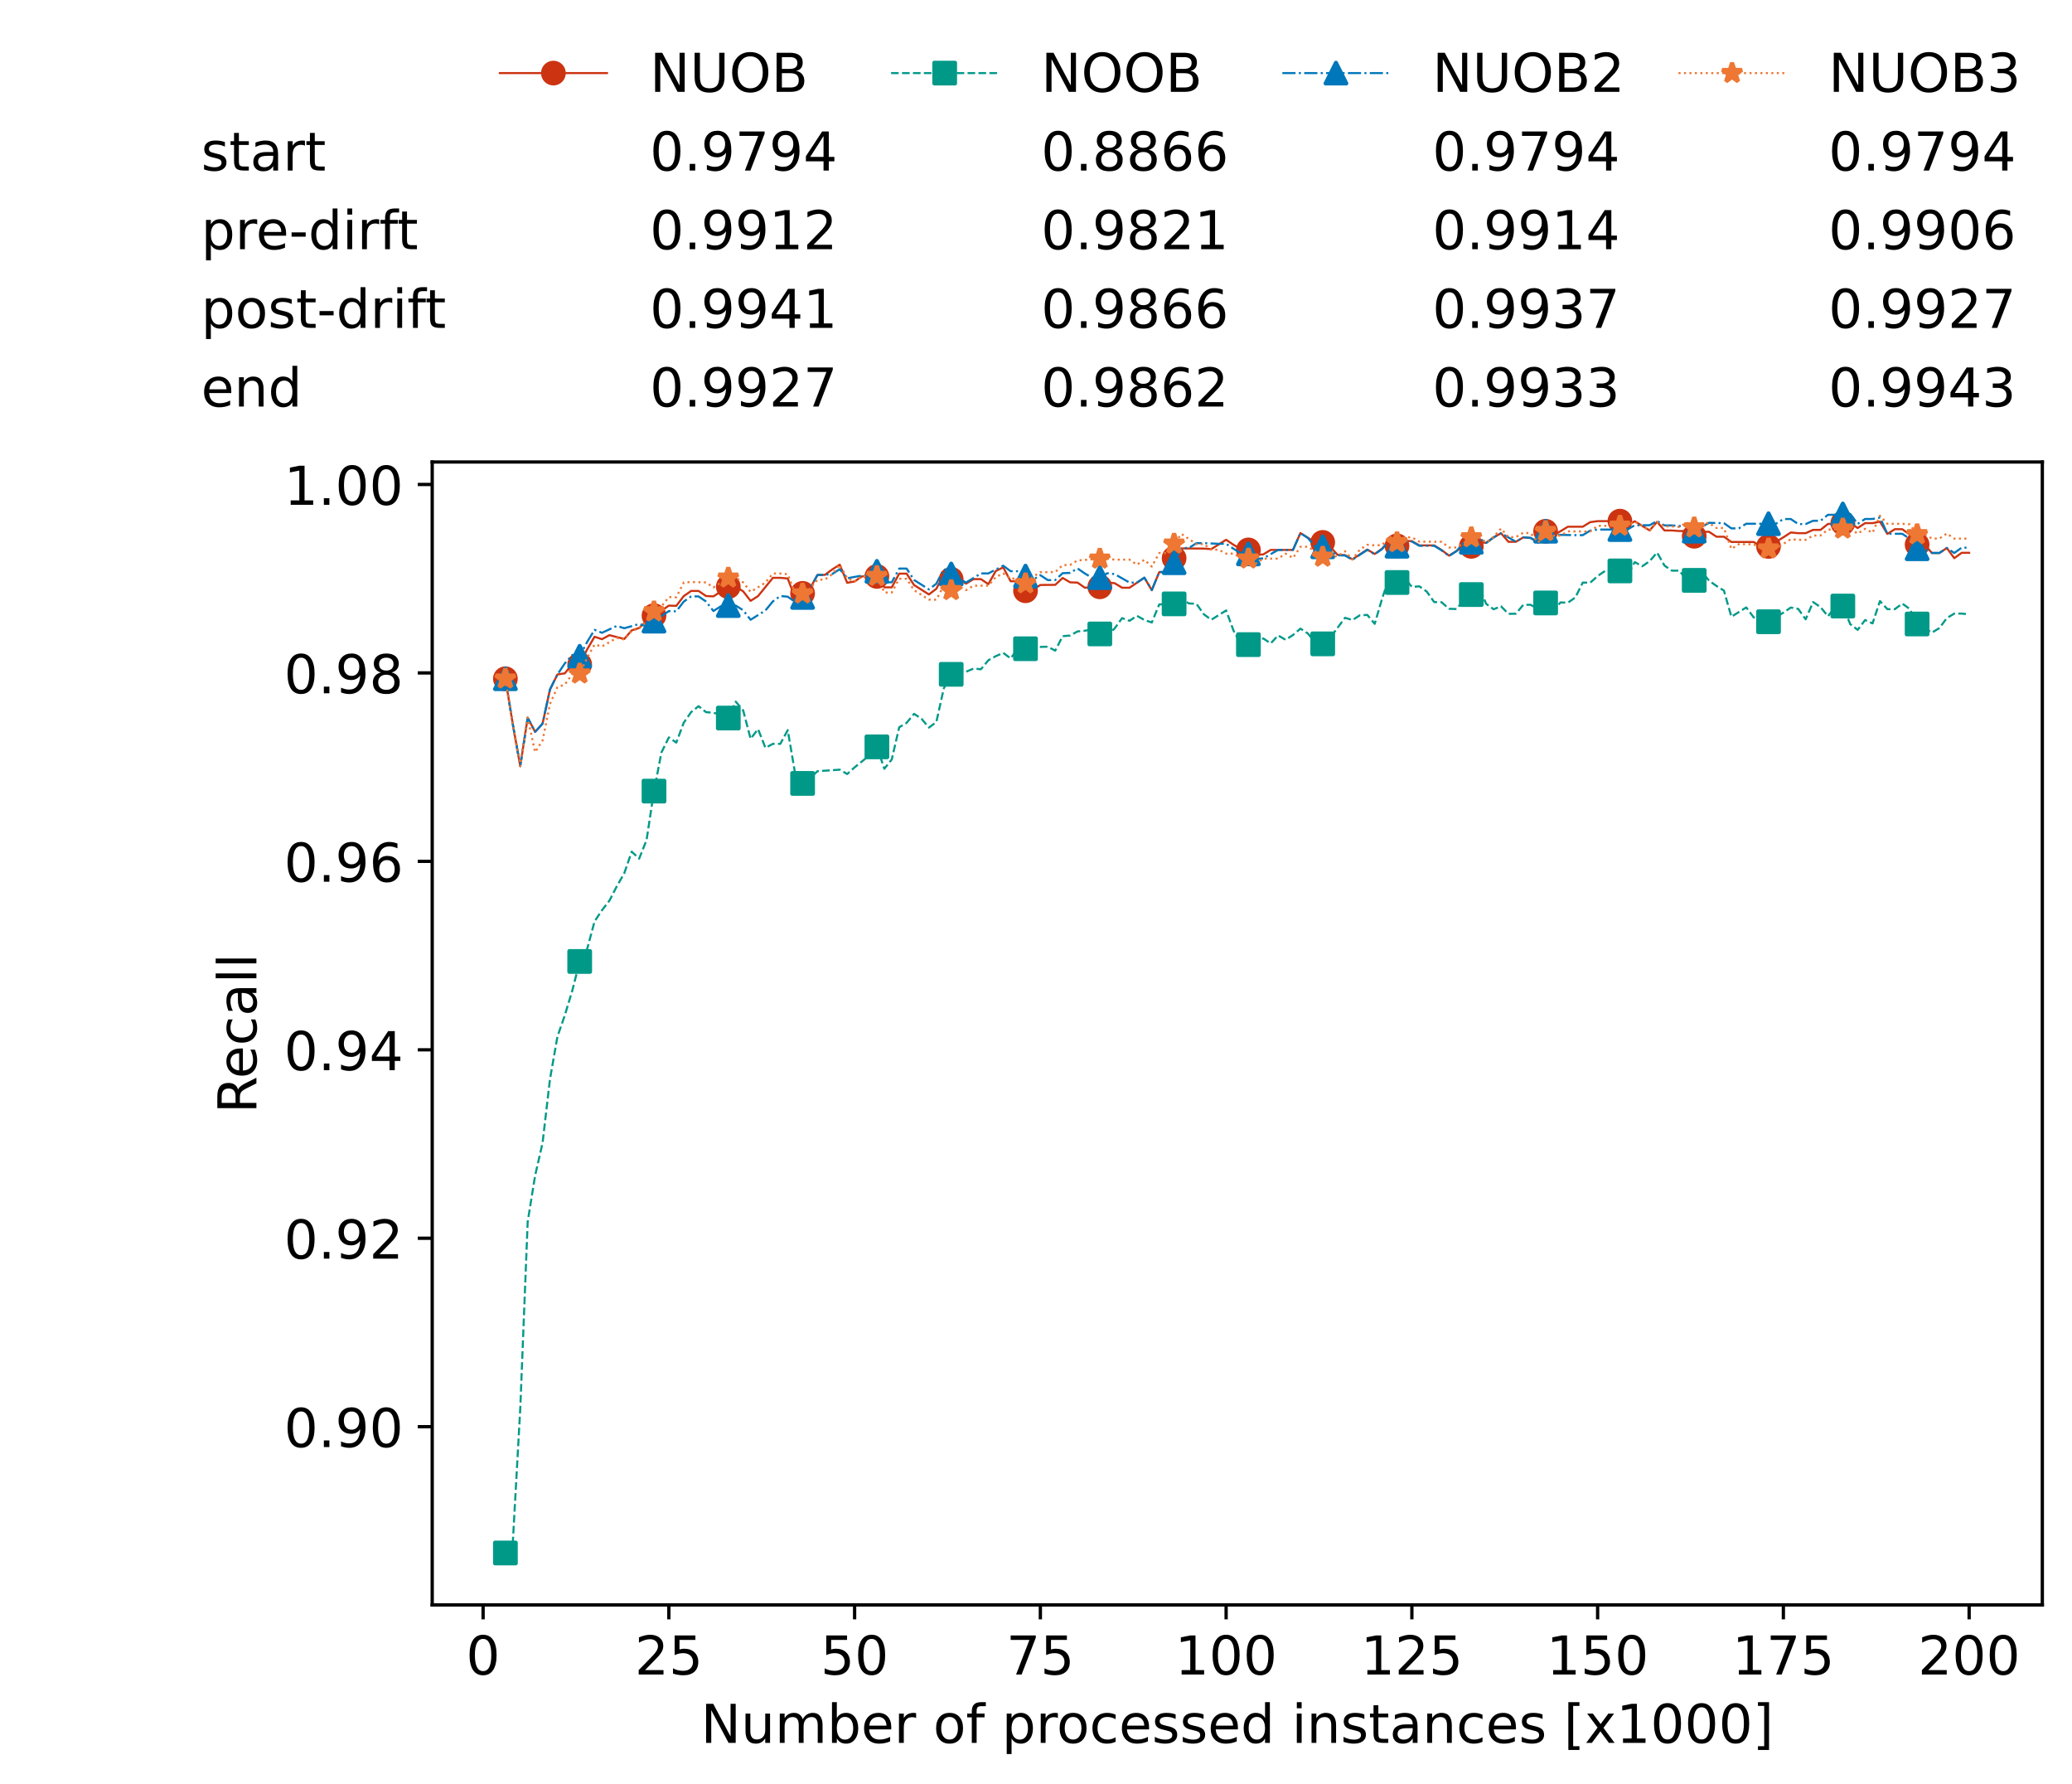 <?xml version="1.0" encoding="utf-8" standalone="no"?>
<!DOCTYPE svg PUBLIC "-//W3C//DTD SVG 1.1//EN"
  "http://www.w3.org/Graphics/SVG/1.1/DTD/svg11.dtd">
<!-- Created with matplotlib (https://matplotlib.org/) -->
<svg height="432.615pt" version="1.1" viewBox="0 0 502.65 432.615" width="502.65pt" xmlns="http://www.w3.org/2000/svg" xmlns:xlink="http://www.w3.org/1999/xlink">
 <defs>
  <style type="text/css">*{stroke-linecap:butt;stroke-linejoin:round;}</style>
 </defs>
 <g id="figure_1">
  <g id="patch_1">
   <path d="M 0 432.615 
L 502.65 432.615 
L 502.65 0 
L 0 0 
z
" style="fill:#ffffff;"/>
  </g>
  <g id="axes_1">
   <g id="patch_2">
    <path d="M 104.85 389.252 
L 495.45 389.252 
L 495.45 112.052 
L 104.85 112.052 
z
" style="fill:#ffffff;"/>
   </g>
   <g id="matplotlib.axis_1">
    <g id="xtick_1">
     <g id="line2d_1">
      <defs>
       <path d="M 0 0 
L 0 3.5 
" id="mefeb273ace" style="stroke:#000000;stroke-width:0.8;"/>
      </defs>
      <g>
       <use style="stroke:#000000;stroke-width:0.8;" x="117.197" xlink:href="#mefeb273ace" y="389.252"/>
      </g>
     </g>
     <g id="text_1">
      <!-- 0 -->
      <g transform="translate(113.061 406.13)scale(0.13 -0.13)">
       <defs>
        <path d="M 31.781 66.406 
Q 24.172 66.406 20.328 58.906 
Q 16.5 51.422 16.5 36.375 
Q 16.5 21.391 20.328 13.891 
Q 24.172 6.391 31.781 6.391 
Q 39.453 6.391 43.281 13.891 
Q 47.125 21.391 47.125 36.375 
Q 47.125 51.422 43.281 58.906 
Q 39.453 66.406 31.781 66.406 
z
M 31.781 74.219 
Q 44.047 74.219 50.516 64.516 
Q 56.984 54.828 56.984 36.375 
Q 56.984 17.969 50.516 8.266 
Q 44.047 -1.422 31.781 -1.422 
Q 19.531 -1.422 13.062 8.266 
Q 6.594 17.969 6.594 36.375 
Q 6.594 54.828 13.062 64.516 
Q 19.531 74.219 31.781 74.219 
z
" id="DejaVuSans-48"/>
       </defs>
       <use xlink:href="#DejaVuSans-48"/>
      </g>
     </g>
    </g>
    <g id="xtick_2">
     <g id="line2d_2">
      <g>
       <use style="stroke:#000000;stroke-width:0.8;" x="162.259" xlink:href="#mefeb273ace" y="389.252"/>
      </g>
     </g>
     <g id="text_2">
      <!-- 25 -->
      <g transform="translate(153.988 406.13)scale(0.13 -0.13)">
       <defs>
        <path d="M 19.188 8.297 
L 53.609 8.297 
L 53.609 0 
L 7.328 0 
L 7.328 8.297 
Q 12.938 14.109 22.625 23.891 
Q 32.328 33.688 34.812 36.531 
Q 39.547 41.844 41.422 45.531 
Q 43.312 49.219 43.312 52.781 
Q 43.312 58.594 39.234 62.25 
Q 35.156 65.922 28.609 65.922 
Q 23.969 65.922 18.812 64.312 
Q 13.672 62.703 7.812 59.422 
L 7.812 69.391 
Q 13.766 71.781 18.938 73 
Q 24.125 74.219 28.422 74.219 
Q 39.75 74.219 46.484 68.547 
Q 53.219 62.891 53.219 53.422 
Q 53.219 48.922 51.531 44.891 
Q 49.859 40.875 45.406 35.406 
Q 44.188 33.984 37.641 27.219 
Q 31.109 20.453 19.188 8.297 
z
" id="DejaVuSans-50"/>
        <path d="M 10.797 72.906 
L 49.516 72.906 
L 49.516 64.594 
L 19.828 64.594 
L 19.828 46.734 
Q 21.969 47.469 24.109 47.828 
Q 26.266 48.188 28.422 48.188 
Q 40.625 48.188 47.75 41.5 
Q 54.891 34.812 54.891 23.391 
Q 54.891 11.625 47.562 5.094 
Q 40.234 -1.422 26.906 -1.422 
Q 22.312 -1.422 17.547 -0.641 
Q 12.797 0.141 7.719 1.703 
L 7.719 11.625 
Q 12.109 9.234 16.797 8.062 
Q 21.484 6.891 26.703 6.891 
Q 35.156 6.891 40.078 11.328 
Q 45.016 15.766 45.016 23.391 
Q 45.016 31 40.078 35.438 
Q 35.156 39.891 26.703 39.891 
Q 22.75 39.891 18.812 39.016 
Q 14.891 38.141 10.797 36.281 
z
" id="DejaVuSans-53"/>
       </defs>
       <use xlink:href="#DejaVuSans-50"/>
       <use x="63.623" xlink:href="#DejaVuSans-53"/>
      </g>
     </g>
    </g>
    <g id="xtick_3">
     <g id="line2d_3">
      <g>
       <use style="stroke:#000000;stroke-width:0.8;" x="207.322" xlink:href="#mefeb273ace" y="389.252"/>
      </g>
     </g>
     <g id="text_3">
      <!-- 50 -->
      <g transform="translate(199.05 406.13)scale(0.13 -0.13)">
       <use xlink:href="#DejaVuSans-53"/>
       <use x="63.623" xlink:href="#DejaVuSans-48"/>
      </g>
     </g>
    </g>
    <g id="xtick_4">
     <g id="line2d_4">
      <g>
       <use style="stroke:#000000;stroke-width:0.8;" x="252.384" xlink:href="#mefeb273ace" y="389.252"/>
      </g>
     </g>
     <g id="text_4">
      <!-- 75 -->
      <g transform="translate(244.113 406.13)scale(0.13 -0.13)">
       <defs>
        <path d="M 8.203 72.906 
L 55.078 72.906 
L 55.078 68.703 
L 28.609 0 
L 18.312 0 
L 43.219 64.594 
L 8.203 64.594 
z
" id="DejaVuSans-55"/>
       </defs>
       <use xlink:href="#DejaVuSans-55"/>
       <use x="63.623" xlink:href="#DejaVuSans-53"/>
      </g>
     </g>
    </g>
    <g id="xtick_5">
     <g id="line2d_5">
      <g>
       <use style="stroke:#000000;stroke-width:0.8;" x="297.446" xlink:href="#mefeb273ace" y="389.252"/>
      </g>
     </g>
     <g id="text_5">
      <!-- 100 -->
      <g transform="translate(285.039 406.13)scale(0.13 -0.13)">
       <defs>
        <path d="M 12.406 8.297 
L 28.516 8.297 
L 28.516 63.922 
L 10.984 60.406 
L 10.984 69.391 
L 28.422 72.906 
L 38.281 72.906 
L 38.281 8.297 
L 54.391 8.297 
L 54.391 0 
L 12.406 0 
z
" id="DejaVuSans-49"/>
       </defs>
       <use xlink:href="#DejaVuSans-49"/>
       <use x="63.623" xlink:href="#DejaVuSans-48"/>
       <use x="127.246" xlink:href="#DejaVuSans-48"/>
      </g>
     </g>
    </g>
    <g id="xtick_6">
     <g id="line2d_6">
      <g>
       <use style="stroke:#000000;stroke-width:0.8;" x="342.509" xlink:href="#mefeb273ace" y="389.252"/>
      </g>
     </g>
     <g id="text_6">
      <!-- 125 -->
      <g transform="translate(330.102 406.13)scale(0.13 -0.13)">
       <use xlink:href="#DejaVuSans-49"/>
       <use x="63.623" xlink:href="#DejaVuSans-50"/>
       <use x="127.246" xlink:href="#DejaVuSans-53"/>
      </g>
     </g>
    </g>
    <g id="xtick_7">
     <g id="line2d_7">
      <g>
       <use style="stroke:#000000;stroke-width:0.8;" x="387.571" xlink:href="#mefeb273ace" y="389.252"/>
      </g>
     </g>
     <g id="text_7">
      <!-- 150 -->
      <g transform="translate(375.164 406.13)scale(0.13 -0.13)">
       <use xlink:href="#DejaVuSans-49"/>
       <use x="63.623" xlink:href="#DejaVuSans-53"/>
       <use x="127.246" xlink:href="#DejaVuSans-48"/>
      </g>
     </g>
    </g>
    <g id="xtick_8">
     <g id="line2d_8">
      <g>
       <use style="stroke:#000000;stroke-width:0.8;" x="432.633" xlink:href="#mefeb273ace" y="389.252"/>
      </g>
     </g>
     <g id="text_8">
      <!-- 175 -->
      <g transform="translate(420.226 406.13)scale(0.13 -0.13)">
       <use xlink:href="#DejaVuSans-49"/>
       <use x="63.623" xlink:href="#DejaVuSans-55"/>
       <use x="127.246" xlink:href="#DejaVuSans-53"/>
      </g>
     </g>
    </g>
    <g id="xtick_9">
     <g id="line2d_9">
      <g>
       <use style="stroke:#000000;stroke-width:0.8;" x="477.695" xlink:href="#mefeb273ace" y="389.252"/>
      </g>
     </g>
     <g id="text_9">
      <!-- 200 -->
      <g transform="translate(465.289 406.13)scale(0.13 -0.13)">
       <use xlink:href="#DejaVuSans-50"/>
       <use x="63.623" xlink:href="#DejaVuSans-48"/>
       <use x="127.246" xlink:href="#DejaVuSans-48"/>
      </g>
     </g>
    </g>
    <g id="text_10">
     <!-- Number of processed instances [x1000] -->
     <g transform="translate(170.025 422.711)scale(0.13 -0.13)">
      <defs>
       <path d="M 9.812 72.906 
L 23.094 72.906 
L 55.422 11.922 
L 55.422 72.906 
L 64.984 72.906 
L 64.984 0 
L 51.703 0 
L 19.391 60.984 
L 19.391 0 
L 9.812 0 
z
" id="DejaVuSans-78"/>
       <path d="M 8.5 21.578 
L 8.5 54.688 
L 17.484 54.688 
L 17.484 21.922 
Q 17.484 14.156 20.5 10.266 
Q 23.531 6.391 29.594 6.391 
Q 36.859 6.391 41.078 11.031 
Q 45.312 15.672 45.312 23.688 
L 45.312 54.688 
L 54.297 54.688 
L 54.297 0 
L 45.312 0 
L 45.312 8.406 
Q 42.047 3.422 37.719 1 
Q 33.406 -1.422 27.688 -1.422 
Q 18.266 -1.422 13.375 4.438 
Q 8.5 10.297 8.5 21.578 
z
M 31.109 56 
z
" id="DejaVuSans-117"/>
       <path d="M 52 44.188 
Q 55.375 50.25 60.062 53.125 
Q 64.75 56 71.094 56 
Q 79.641 56 84.281 50.016 
Q 88.922 44.047 88.922 33.016 
L 88.922 0 
L 79.891 0 
L 79.891 32.719 
Q 79.891 40.578 77.094 44.375 
Q 74.312 48.188 68.609 48.188 
Q 61.625 48.188 57.562 43.547 
Q 53.516 38.922 53.516 30.906 
L 53.516 0 
L 44.484 0 
L 44.484 32.719 
Q 44.484 40.625 41.703 44.406 
Q 38.922 48.188 33.109 48.188 
Q 26.219 48.188 22.156 43.531 
Q 18.109 38.875 18.109 30.906 
L 18.109 0 
L 9.078 0 
L 9.078 54.688 
L 18.109 54.688 
L 18.109 46.188 
Q 21.188 51.219 25.484 53.609 
Q 29.781 56 35.688 56 
Q 41.656 56 45.828 52.969 
Q 50 49.953 52 44.188 
z
" id="DejaVuSans-109"/>
       <path d="M 48.688 27.297 
Q 48.688 37.203 44.609 42.844 
Q 40.531 48.484 33.406 48.484 
Q 26.266 48.484 22.188 42.844 
Q 18.109 37.203 18.109 27.297 
Q 18.109 17.391 22.188 11.75 
Q 26.266 6.109 33.406 6.109 
Q 40.531 6.109 44.609 11.75 
Q 48.688 17.391 48.688 27.297 
z
M 18.109 46.391 
Q 20.953 51.266 25.266 53.625 
Q 29.594 56 35.594 56 
Q 45.562 56 51.781 48.094 
Q 58.016 40.188 58.016 27.297 
Q 58.016 14.406 51.781 6.484 
Q 45.562 -1.422 35.594 -1.422 
Q 29.594 -1.422 25.266 0.953 
Q 20.953 3.328 18.109 8.203 
L 18.109 0 
L 9.078 0 
L 9.078 75.984 
L 18.109 75.984 
z
" id="DejaVuSans-98"/>
       <path d="M 56.203 29.594 
L 56.203 25.203 
L 14.891 25.203 
Q 15.484 15.922 20.484 11.062 
Q 25.484 6.203 34.422 6.203 
Q 39.594 6.203 44.453 7.469 
Q 49.312 8.734 54.109 11.281 
L 54.109 2.781 
Q 49.266 0.734 44.188 -0.344 
Q 39.109 -1.422 33.891 -1.422 
Q 20.797 -1.422 13.156 6.188 
Q 5.516 13.812 5.516 26.812 
Q 5.516 40.234 12.766 48.109 
Q 20.016 56 32.328 56 
Q 43.359 56 49.781 48.891 
Q 56.203 41.797 56.203 29.594 
z
M 47.219 32.234 
Q 47.125 39.594 43.094 43.984 
Q 39.062 48.391 32.422 48.391 
Q 24.906 48.391 20.391 44.141 
Q 15.875 39.891 15.188 32.172 
z
" id="DejaVuSans-101"/>
       <path d="M 41.109 46.297 
Q 39.594 47.172 37.812 47.578 
Q 36.031 48 33.891 48 
Q 26.266 48 22.188 43.047 
Q 18.109 38.094 18.109 28.812 
L 18.109 0 
L 9.078 0 
L 9.078 54.688 
L 18.109 54.688 
L 18.109 46.188 
Q 20.953 51.172 25.484 53.578 
Q 30.031 56 36.531 56 
Q 37.453 56 38.578 55.875 
Q 39.703 55.766 41.062 55.516 
z
" id="DejaVuSans-114"/>
       <path id="DejaVuSans-32"/>
       <path d="M 30.609 48.391 
Q 23.391 48.391 19.188 42.75 
Q 14.984 37.109 14.984 27.297 
Q 14.984 17.484 19.156 11.844 
Q 23.344 6.203 30.609 6.203 
Q 37.797 6.203 41.984 11.859 
Q 46.188 17.531 46.188 27.297 
Q 46.188 37.016 41.984 42.703 
Q 37.797 48.391 30.609 48.391 
z
M 30.609 56 
Q 42.328 56 49.016 48.375 
Q 55.719 40.766 55.719 27.297 
Q 55.719 13.875 49.016 6.219 
Q 42.328 -1.422 30.609 -1.422 
Q 18.844 -1.422 12.172 6.219 
Q 5.516 13.875 5.516 27.297 
Q 5.516 40.766 12.172 48.375 
Q 18.844 56 30.609 56 
z
" id="DejaVuSans-111"/>
       <path d="M 37.109 75.984 
L 37.109 68.5 
L 28.516 68.5 
Q 23.688 68.5 21.797 66.547 
Q 19.922 64.594 19.922 59.516 
L 19.922 54.688 
L 34.719 54.688 
L 34.719 47.703 
L 19.922 47.703 
L 19.922 0 
L 10.891 0 
L 10.891 47.703 
L 2.297 47.703 
L 2.297 54.688 
L 10.891 54.688 
L 10.891 58.5 
Q 10.891 67.625 15.141 71.797 
Q 19.391 75.984 28.609 75.984 
z
" id="DejaVuSans-102"/>
       <path d="M 18.109 8.203 
L 18.109 -20.797 
L 9.078 -20.797 
L 9.078 54.688 
L 18.109 54.688 
L 18.109 46.391 
Q 20.953 51.266 25.266 53.625 
Q 29.594 56 35.594 56 
Q 45.562 56 51.781 48.094 
Q 58.016 40.188 58.016 27.297 
Q 58.016 14.406 51.781 6.484 
Q 45.562 -1.422 35.594 -1.422 
Q 29.594 -1.422 25.266 0.953 
Q 20.953 3.328 18.109 8.203 
z
M 48.688 27.297 
Q 48.688 37.203 44.609 42.844 
Q 40.531 48.484 33.406 48.484 
Q 26.266 48.484 22.188 42.844 
Q 18.109 37.203 18.109 27.297 
Q 18.109 17.391 22.188 11.75 
Q 26.266 6.109 33.406 6.109 
Q 40.531 6.109 44.609 11.75 
Q 48.688 17.391 48.688 27.297 
z
" id="DejaVuSans-112"/>
       <path d="M 48.781 52.594 
L 48.781 44.188 
Q 44.969 46.297 41.141 47.344 
Q 37.312 48.391 33.406 48.391 
Q 24.656 48.391 19.812 42.844 
Q 14.984 37.312 14.984 27.297 
Q 14.984 17.281 19.812 11.734 
Q 24.656 6.203 33.406 6.203 
Q 37.312 6.203 41.141 7.25 
Q 44.969 8.297 48.781 10.406 
L 48.781 2.094 
Q 45.016 0.344 40.984 -0.531 
Q 36.969 -1.422 32.422 -1.422 
Q 20.062 -1.422 12.781 6.344 
Q 5.516 14.109 5.516 27.297 
Q 5.516 40.672 12.859 48.328 
Q 20.219 56 33.016 56 
Q 37.156 56 41.109 55.141 
Q 45.062 54.297 48.781 52.594 
z
" id="DejaVuSans-99"/>
       <path d="M 44.281 53.078 
L 44.281 44.578 
Q 40.484 46.531 36.375 47.5 
Q 32.281 48.484 27.875 48.484 
Q 21.188 48.484 17.844 46.438 
Q 14.5 44.391 14.5 40.281 
Q 14.5 37.156 16.891 35.375 
Q 19.281 33.594 26.516 31.984 
L 29.594 31.297 
Q 39.156 29.25 43.188 25.516 
Q 47.219 21.781 47.219 15.094 
Q 47.219 7.469 41.188 3.016 
Q 35.156 -1.422 24.609 -1.422 
Q 20.219 -1.422 15.453 -0.562 
Q 10.688 0.297 5.422 2 
L 5.422 11.281 
Q 10.406 8.688 15.234 7.391 
Q 20.062 6.109 24.812 6.109 
Q 31.156 6.109 34.562 8.281 
Q 37.984 10.453 37.984 14.406 
Q 37.984 18.062 35.516 20.016 
Q 33.062 21.969 24.703 23.781 
L 21.578 24.516 
Q 13.234 26.266 9.516 29.906 
Q 5.812 33.547 5.812 39.891 
Q 5.812 47.609 11.281 51.797 
Q 16.75 56 26.812 56 
Q 31.781 56 36.172 55.266 
Q 40.578 54.547 44.281 53.078 
z
" id="DejaVuSans-115"/>
       <path d="M 45.406 46.391 
L 45.406 75.984 
L 54.391 75.984 
L 54.391 0 
L 45.406 0 
L 45.406 8.203 
Q 42.578 3.328 38.25 0.953 
Q 33.938 -1.422 27.875 -1.422 
Q 17.969 -1.422 11.734 6.484 
Q 5.516 14.406 5.516 27.297 
Q 5.516 40.188 11.734 48.094 
Q 17.969 56 27.875 56 
Q 33.938 56 38.25 53.625 
Q 42.578 51.266 45.406 46.391 
z
M 14.797 27.297 
Q 14.797 17.391 18.875 11.75 
Q 22.953 6.109 30.078 6.109 
Q 37.203 6.109 41.297 11.75 
Q 45.406 17.391 45.406 27.297 
Q 45.406 37.203 41.297 42.844 
Q 37.203 48.484 30.078 48.484 
Q 22.953 48.484 18.875 42.844 
Q 14.797 37.203 14.797 27.297 
z
" id="DejaVuSans-100"/>
       <path d="M 9.422 54.688 
L 18.406 54.688 
L 18.406 0 
L 9.422 0 
z
M 9.422 75.984 
L 18.406 75.984 
L 18.406 64.594 
L 9.422 64.594 
z
" id="DejaVuSans-105"/>
       <path d="M 54.891 33.016 
L 54.891 0 
L 45.906 0 
L 45.906 32.719 
Q 45.906 40.484 42.875 44.328 
Q 39.844 48.188 33.797 48.188 
Q 26.516 48.188 22.312 43.547 
Q 18.109 38.922 18.109 30.906 
L 18.109 0 
L 9.078 0 
L 9.078 54.688 
L 18.109 54.688 
L 18.109 46.188 
Q 21.344 51.125 25.703 53.562 
Q 30.078 56 35.797 56 
Q 45.219 56 50.047 50.172 
Q 54.891 44.344 54.891 33.016 
z
" id="DejaVuSans-110"/>
       <path d="M 18.312 70.219 
L 18.312 54.688 
L 36.812 54.688 
L 36.812 47.703 
L 18.312 47.703 
L 18.312 18.016 
Q 18.312 11.328 20.141 9.422 
Q 21.969 7.516 27.594 7.516 
L 36.812 7.516 
L 36.812 0 
L 27.594 0 
Q 17.188 0 13.234 3.875 
Q 9.281 7.766 9.281 18.016 
L 9.281 47.703 
L 2.688 47.703 
L 2.688 54.688 
L 9.281 54.688 
L 9.281 70.219 
z
" id="DejaVuSans-116"/>
       <path d="M 34.281 27.484 
Q 23.391 27.484 19.188 25 
Q 14.984 22.516 14.984 16.5 
Q 14.984 11.719 18.141 8.906 
Q 21.297 6.109 26.703 6.109 
Q 34.188 6.109 38.703 11.406 
Q 43.219 16.703 43.219 25.484 
L 43.219 27.484 
z
M 52.203 31.203 
L 52.203 0 
L 43.219 0 
L 43.219 8.297 
Q 40.141 3.328 35.547 0.953 
Q 30.953 -1.422 24.312 -1.422 
Q 15.922 -1.422 10.953 3.297 
Q 6 8.016 6 15.922 
Q 6 25.141 12.172 29.828 
Q 18.359 34.516 30.609 34.516 
L 43.219 34.516 
L 43.219 35.406 
Q 43.219 41.609 39.141 45 
Q 35.062 48.391 27.688 48.391 
Q 23 48.391 18.547 47.266 
Q 14.109 46.141 10.016 43.891 
L 10.016 52.203 
Q 14.938 54.109 19.578 55.047 
Q 24.219 56 28.609 56 
Q 40.484 56 46.344 49.844 
Q 52.203 43.703 52.203 31.203 
z
" id="DejaVuSans-97"/>
       <path d="M 8.594 75.984 
L 29.297 75.984 
L 29.297 69 
L 17.578 69 
L 17.578 -6.203 
L 29.297 -6.203 
L 29.297 -13.188 
L 8.594 -13.188 
z
" id="DejaVuSans-91"/>
       <path d="M 54.891 54.688 
L 35.109 28.078 
L 55.906 0 
L 45.312 0 
L 29.391 21.484 
L 13.484 0 
L 2.875 0 
L 24.125 28.609 
L 4.688 54.688 
L 15.281 54.688 
L 29.781 35.203 
L 44.281 54.688 
z
" id="DejaVuSans-120"/>
       <path d="M 30.422 75.984 
L 30.422 -13.188 
L 9.719 -13.188 
L 9.719 -6.203 
L 21.391 -6.203 
L 21.391 69 
L 9.719 69 
L 9.719 75.984 
z
" id="DejaVuSans-93"/>
      </defs>
      <use xlink:href="#DejaVuSans-78"/>
      <use x="74.805" xlink:href="#DejaVuSans-117"/>
      <use x="138.184" xlink:href="#DejaVuSans-109"/>
      <use x="235.596" xlink:href="#DejaVuSans-98"/>
      <use x="299.072" xlink:href="#DejaVuSans-101"/>
      <use x="360.596" xlink:href="#DejaVuSans-114"/>
      <use x="401.709" xlink:href="#DejaVuSans-32"/>
      <use x="433.496" xlink:href="#DejaVuSans-111"/>
      <use x="494.678" xlink:href="#DejaVuSans-102"/>
      <use x="529.883" xlink:href="#DejaVuSans-32"/>
      <use x="561.67" xlink:href="#DejaVuSans-112"/>
      <use x="625.146" xlink:href="#DejaVuSans-114"/>
      <use x="664.01" xlink:href="#DejaVuSans-111"/>
      <use x="725.191" xlink:href="#DejaVuSans-99"/>
      <use x="780.172" xlink:href="#DejaVuSans-101"/>
      <use x="841.695" xlink:href="#DejaVuSans-115"/>
      <use x="893.795" xlink:href="#DejaVuSans-115"/>
      <use x="945.895" xlink:href="#DejaVuSans-101"/>
      <use x="1007.418" xlink:href="#DejaVuSans-100"/>
      <use x="1070.895" xlink:href="#DejaVuSans-32"/>
      <use x="1102.682" xlink:href="#DejaVuSans-105"/>
      <use x="1130.465" xlink:href="#DejaVuSans-110"/>
      <use x="1193.844" xlink:href="#DejaVuSans-115"/>
      <use x="1245.943" xlink:href="#DejaVuSans-116"/>
      <use x="1285.152" xlink:href="#DejaVuSans-97"/>
      <use x="1346.432" xlink:href="#DejaVuSans-110"/>
      <use x="1409.811" xlink:href="#DejaVuSans-99"/>
      <use x="1464.791" xlink:href="#DejaVuSans-101"/>
      <use x="1526.314" xlink:href="#DejaVuSans-115"/>
      <use x="1578.414" xlink:href="#DejaVuSans-32"/>
      <use x="1610.201" xlink:href="#DejaVuSans-91"/>
      <use x="1649.215" xlink:href="#DejaVuSans-120"/>
      <use x="1708.395" xlink:href="#DejaVuSans-49"/>
      <use x="1772.018" xlink:href="#DejaVuSans-48"/>
      <use x="1835.641" xlink:href="#DejaVuSans-48"/>
      <use x="1899.264" xlink:href="#DejaVuSans-48"/>
      <use x="1962.887" xlink:href="#DejaVuSans-93"/>
     </g>
    </g>
   </g>
   <g id="matplotlib.axis_2">
    <g id="ytick_1">
     <g id="line2d_10">
      <defs>
       <path d="M 0 0 
L -3.5 0 
" id="m36b42e98bd" style="stroke:#000000;stroke-width:0.8;"/>
      </defs>
      <g>
       <use style="stroke:#000000;stroke-width:0.8;" x="104.85" xlink:href="#m36b42e98bd" y="346.025"/>
      </g>
     </g>
     <g id="text_11">
      <!-- 0.90 -->
      <g transform="translate(68.905 350.964)scale(0.13 -0.13)">
       <defs>
        <path d="M 10.688 12.406 
L 21 12.406 
L 21 0 
L 10.688 0 
z
" id="DejaVuSans-46"/>
        <path d="M 10.984 1.516 
L 10.984 10.5 
Q 14.703 8.734 18.5 7.812 
Q 22.312 6.891 25.984 6.891 
Q 35.75 6.891 40.891 13.453 
Q 46.047 20.016 46.781 33.406 
Q 43.953 29.203 39.594 26.953 
Q 35.25 24.703 29.984 24.703 
Q 19.047 24.703 12.672 31.312 
Q 6.297 37.938 6.297 49.422 
Q 6.297 60.641 12.938 67.422 
Q 19.578 74.219 30.609 74.219 
Q 43.266 74.219 49.922 64.516 
Q 56.594 54.828 56.594 36.375 
Q 56.594 19.141 48.406 8.859 
Q 40.234 -1.422 26.422 -1.422 
Q 22.703 -1.422 18.891 -0.688 
Q 15.094 0.047 10.984 1.516 
z
M 30.609 32.422 
Q 37.25 32.422 41.125 36.953 
Q 45.016 41.5 45.016 49.422 
Q 45.016 57.281 41.125 61.844 
Q 37.25 66.406 30.609 66.406 
Q 23.969 66.406 20.094 61.844 
Q 16.219 57.281 16.219 49.422 
Q 16.219 41.5 20.094 36.953 
Q 23.969 32.422 30.609 32.422 
z
" id="DejaVuSans-57"/>
       </defs>
       <use xlink:href="#DejaVuSans-48"/>
       <use x="63.623" xlink:href="#DejaVuSans-46"/>
       <use x="95.41" xlink:href="#DejaVuSans-57"/>
       <use x="159.033" xlink:href="#DejaVuSans-48"/>
      </g>
     </g>
    </g>
    <g id="ytick_2">
     <g id="line2d_11">
      <g>
       <use style="stroke:#000000;stroke-width:0.8;" x="104.85" xlink:href="#m36b42e98bd" y="300.319"/>
      </g>
     </g>
     <g id="text_12">
      <!-- 0.92 -->
      <g transform="translate(68.905 305.258)scale(0.13 -0.13)">
       <use xlink:href="#DejaVuSans-48"/>
       <use x="63.623" xlink:href="#DejaVuSans-46"/>
       <use x="95.41" xlink:href="#DejaVuSans-57"/>
       <use x="159.033" xlink:href="#DejaVuSans-50"/>
      </g>
     </g>
    </g>
    <g id="ytick_3">
     <g id="line2d_12">
      <g>
       <use style="stroke:#000000;stroke-width:0.8;" x="104.85" xlink:href="#m36b42e98bd" y="254.614"/>
      </g>
     </g>
     <g id="text_13">
      <!-- 0.94 -->
      <g transform="translate(68.905 259.553)scale(0.13 -0.13)">
       <defs>
        <path d="M 37.797 64.312 
L 12.891 25.391 
L 37.797 25.391 
z
M 35.203 72.906 
L 47.609 72.906 
L 47.609 25.391 
L 58.016 25.391 
L 58.016 17.188 
L 47.609 17.188 
L 47.609 0 
L 37.797 0 
L 37.797 17.188 
L 4.891 17.188 
L 4.891 26.703 
z
" id="DejaVuSans-52"/>
       </defs>
       <use xlink:href="#DejaVuSans-48"/>
       <use x="63.623" xlink:href="#DejaVuSans-46"/>
       <use x="95.41" xlink:href="#DejaVuSans-57"/>
       <use x="159.033" xlink:href="#DejaVuSans-52"/>
      </g>
     </g>
    </g>
    <g id="ytick_4">
     <g id="line2d_13">
      <g>
       <use style="stroke:#000000;stroke-width:0.8;" x="104.85" xlink:href="#m36b42e98bd" y="208.909"/>
      </g>
     </g>
     <g id="text_14">
      <!-- 0.96 -->
      <g transform="translate(68.905 213.848)scale(0.13 -0.13)">
       <defs>
        <path d="M 33.016 40.375 
Q 26.375 40.375 22.484 35.828 
Q 18.609 31.297 18.609 23.391 
Q 18.609 15.531 22.484 10.953 
Q 26.375 6.391 33.016 6.391 
Q 39.656 6.391 43.531 10.953 
Q 47.406 15.531 47.406 23.391 
Q 47.406 31.297 43.531 35.828 
Q 39.656 40.375 33.016 40.375 
z
M 52.594 71.297 
L 52.594 62.312 
Q 48.875 64.062 45.094 64.984 
Q 41.312 65.922 37.594 65.922 
Q 27.828 65.922 22.672 59.328 
Q 17.531 52.734 16.797 39.406 
Q 19.672 43.656 24.016 45.922 
Q 28.375 48.188 33.594 48.188 
Q 44.578 48.188 50.953 41.516 
Q 57.328 34.859 57.328 23.391 
Q 57.328 12.156 50.688 5.359 
Q 44.047 -1.422 33.016 -1.422 
Q 20.359 -1.422 13.672 8.266 
Q 6.984 17.969 6.984 36.375 
Q 6.984 53.656 15.188 63.938 
Q 23.391 74.219 37.203 74.219 
Q 40.922 74.219 44.703 73.484 
Q 48.484 72.75 52.594 71.297 
z
" id="DejaVuSans-54"/>
       </defs>
       <use xlink:href="#DejaVuSans-48"/>
       <use x="63.623" xlink:href="#DejaVuSans-46"/>
       <use x="95.41" xlink:href="#DejaVuSans-57"/>
       <use x="159.033" xlink:href="#DejaVuSans-54"/>
      </g>
     </g>
    </g>
    <g id="ytick_5">
     <g id="line2d_14">
      <g>
       <use style="stroke:#000000;stroke-width:0.8;" x="104.85" xlink:href="#m36b42e98bd" y="163.204"/>
      </g>
     </g>
     <g id="text_15">
      <!-- 0.98 -->
      <g transform="translate(68.905 168.143)scale(0.13 -0.13)">
       <defs>
        <path d="M 31.781 34.625 
Q 24.75 34.625 20.719 30.859 
Q 16.703 27.094 16.703 20.516 
Q 16.703 13.922 20.719 10.156 
Q 24.75 6.391 31.781 6.391 
Q 38.812 6.391 42.859 10.172 
Q 46.922 13.969 46.922 20.516 
Q 46.922 27.094 42.891 30.859 
Q 38.875 34.625 31.781 34.625 
z
M 21.922 38.812 
Q 15.578 40.375 12.031 44.719 
Q 8.5 49.078 8.5 55.328 
Q 8.5 64.062 14.719 69.141 
Q 20.953 74.219 31.781 74.219 
Q 42.672 74.219 48.875 69.141 
Q 55.078 64.062 55.078 55.328 
Q 55.078 49.078 51.531 44.719 
Q 48 40.375 41.703 38.812 
Q 48.828 37.156 52.797 32.312 
Q 56.781 27.484 56.781 20.516 
Q 56.781 9.906 50.312 4.234 
Q 43.844 -1.422 31.781 -1.422 
Q 19.734 -1.422 13.25 4.234 
Q 6.781 9.906 6.781 20.516 
Q 6.781 27.484 10.781 32.312 
Q 14.797 37.156 21.922 38.812 
z
M 18.312 54.391 
Q 18.312 48.734 21.844 45.562 
Q 25.391 42.391 31.781 42.391 
Q 38.141 42.391 41.719 45.562 
Q 45.312 48.734 45.312 54.391 
Q 45.312 60.062 41.719 63.234 
Q 38.141 66.406 31.781 66.406 
Q 25.391 66.406 21.844 63.234 
Q 18.312 60.062 18.312 54.391 
z
" id="DejaVuSans-56"/>
       </defs>
       <use xlink:href="#DejaVuSans-48"/>
       <use x="63.623" xlink:href="#DejaVuSans-46"/>
       <use x="95.41" xlink:href="#DejaVuSans-57"/>
       <use x="159.033" xlink:href="#DejaVuSans-56"/>
      </g>
     </g>
    </g>
    <g id="ytick_6">
     <g id="line2d_15">
      <g>
       <use style="stroke:#000000;stroke-width:0.8;" x="104.85" xlink:href="#m36b42e98bd" y="117.498"/>
      </g>
     </g>
     <g id="text_16">
      <!-- 1.00 -->
      <g transform="translate(68.905 122.437)scale(0.13 -0.13)">
       <use xlink:href="#DejaVuSans-49"/>
       <use x="63.623" xlink:href="#DejaVuSans-46"/>
       <use x="95.41" xlink:href="#DejaVuSans-48"/>
       <use x="159.033" xlink:href="#DejaVuSans-48"/>
      </g>
     </g>
    </g>
    <g id="text_17">
     <!-- Recall -->
     <g transform="translate(62.201 270.044)rotate(-90)scale(0.13 -0.13)">
      <defs>
       <path d="M 44.391 34.188 
Q 47.562 33.109 50.562 29.594 
Q 53.562 26.078 56.594 19.922 
L 66.609 0 
L 56 0 
L 46.688 18.703 
Q 43.062 26.031 39.672 28.422 
Q 36.281 30.812 30.422 30.812 
L 19.672 30.812 
L 19.672 0 
L 9.812 0 
L 9.812 72.906 
L 32.078 72.906 
Q 44.578 72.906 50.734 67.672 
Q 56.891 62.453 56.891 51.906 
Q 56.891 45.016 53.688 40.469 
Q 50.484 35.938 44.391 34.188 
z
M 19.672 64.797 
L 19.672 38.922 
L 32.078 38.922 
Q 39.203 38.922 42.844 42.219 
Q 46.484 45.516 46.484 51.906 
Q 46.484 58.297 42.844 61.547 
Q 39.203 64.797 32.078 64.797 
z
" id="DejaVuSans-82"/>
       <path d="M 9.422 75.984 
L 18.406 75.984 
L 18.406 0 
L 9.422 0 
z
" id="DejaVuSans-108"/>
      </defs>
      <use xlink:href="#DejaVuSans-82"/>
      <use x="64.982" xlink:href="#DejaVuSans-101"/>
      <use x="126.506" xlink:href="#DejaVuSans-99"/>
      <use x="181.486" xlink:href="#DejaVuSans-97"/>
      <use x="242.766" xlink:href="#DejaVuSans-108"/>
      <use x="270.549" xlink:href="#DejaVuSans-108"/>
     </g>
    </g>
   </g>
   <g id="line2d_16"/>
   <g id="line2d_17"/>
   <g id="line2d_18"/>
   <g id="line2d_19"/>
   <g id="line2d_20"/>
   <g id="line2d_21">
    <path clip-path="url(#pa36d73940f)" d="M 122.605 164.617 
L 124.407 175.683 
L 126.21 185.813 
L 128.012 174.074 
L 129.815 177.503 
L 131.617 175.52 
L 133.419 167.231 
L 135.222 163.588 
L 137.024 163.304 
L 138.827 161.032 
L 140.629 161.148 
L 142.432 157.51 
L 144.234 154.432 
L 146.037 155.026 
L 147.839 154.048 
L 151.444 154.969 
L 153.247 152.887 
L 155.049 152.304 
L 156.852 150.564 
L 162.259 146.879 
L 164.062 146.942 
L 165.864 144.585 
L 167.667 143.322 
L 169.469 143.322 
L 171.272 144.555 
L 173.074 144.641 
L 176.679 142.286 
L 178.482 142.286 
L 180.284 143.417 
L 182.087 145.725 
L 183.889 144.582 
L 187.494 140.144 
L 189.297 140.144 
L 191.099 140.305 
L 192.902 145.017 
L 196.507 142.7 
L 198.309 139.467 
L 200.112 139.423 
L 201.914 138.095 
L 203.717 136.952 
L 205.519 141.347 
L 207.322 141.021 
L 209.124 139.779 
L 212.729 139.798 
L 214.532 142.455 
L 216.334 142.455 
L 218.137 139.126 
L 219.939 139.126 
L 221.742 141.891 
L 225.347 144.172 
L 227.149 142.795 
L 228.952 139.312 
L 230.754 140.49 
L 232.557 140.556 
L 234.359 141.55 
L 236.162 140.462 
L 237.964 140.462 
L 239.767 141.677 
L 241.569 138.485 
L 243.372 137.607 
L 245.174 140.981 
L 246.976 140.981 
L 248.779 143.284 
L 250.581 143.007 
L 252.384 141.876 
L 255.989 141.849 
L 257.791 140.173 
L 259.594 141.233 
L 261.396 141.309 
L 263.199 142.551 
L 265.001 142.381 
L 266.804 142.323 
L 268.606 141.245 
L 270.409 141.454 
L 272.211 142.542 
L 274.014 142.542 
L 277.619 140.124 
L 279.421 143.147 
L 281.224 138.752 
L 283.026 138.752 
L 284.829 135.391 
L 286.631 133.011 
L 292.039 133.051 
L 293.841 133.178 
L 297.446 130.916 
L 299.249 132.131 
L 301.051 133.209 
L 302.854 133.372 
L 304.656 134.575 
L 306.459 134.461 
L 308.261 133.372 
L 313.669 133.372 
L 315.471 129.292 
L 319.076 131.548 
L 320.879 131.548 
L 322.681 132.596 
L 324.484 134.566 
L 326.286 134.639 
L 328.089 135.65 
L 331.694 133.28 
L 333.496 134.358 
L 335.299 133.055 
L 337.101 130.919 
L 338.904 132.389 
L 340.706 131.186 
L 342.509 131.241 
L 344.311 132.279 
L 347.916 132.279 
L 349.719 133.389 
L 351.521 134.765 
L 355.126 132.509 
L 356.928 132.509 
L 358.731 131.461 
L 360.533 131.667 
L 362.336 130.339 
L 364.138 129.328 
L 365.941 131.405 
L 367.743 131.405 
L 369.546 130.327 
L 371.348 130.486 
L 373.151 131.607 
L 374.953 128.853 
L 376.756 129.931 
L 380.361 127.75 
L 383.966 127.75 
L 385.768 126.641 
L 387.571 126.395 
L 392.978 126.395 
L 394.781 127.473 
L 396.583 126.428 
L 400.188 128.642 
L 401.991 126.565 
L 403.793 128.661 
L 405.596 128.661 
L 407.398 128.794 
L 409.201 128.805 
L 411.003 130.061 
L 412.806 128.983 
L 414.608 128.983 
L 416.411 130.173 
L 418.213 130.173 
L 420.016 131.443 
L 425.423 131.454 
L 427.226 132.522 
L 429.028 132.522 
L 432.633 130.313 
L 434.436 129.147 
L 436.238 129.314 
L 438.041 129.314 
L 439.843 128.516 
L 441.646 128.516 
L 443.448 127.07 
L 445.251 127.07 
L 447.053 126.862 
L 448.856 126.862 
L 450.658 128.065 
L 452.461 126.875 
L 454.263 126.875 
L 456.066 126.534 
L 457.868 129.489 
L 459.671 128.347 
L 461.473 128.347 
L 463.276 129.659 
L 465.078 132.09 
L 466.881 132.09 
L 468.683 134.131 
L 470.485 134.131 
L 472.288 132.915 
L 474.09 135.373 
L 475.893 134.074 
L 477.695 134.074 
L 477.695 134.074 
" style="fill:none;stroke:#cc3311;stroke-linecap:square;stroke-width:0.5;"/>
    <defs>
     <path d="M 0 2.5 
C 0.663 2.5 1.299 2.237 1.768 1.768 
C 2.237 1.299 2.5 0.663 2.5 0 
C 2.5 -0.663 2.237 -1.299 1.768 -1.768 
C 1.299 -2.237 0.663 -2.5 0 -2.5 
C -0.663 -2.5 -1.299 -2.237 -1.768 -1.768 
C -2.237 -1.299 -2.5 -0.663 -2.5 0 
C -2.5 0.663 -2.237 1.299 -1.768 1.768 
C -1.299 2.237 -0.663 2.5 0 2.5 
z
" id="mb3cb8ed764" style="stroke:#cc3311;"/>
    </defs>
    <g clip-path="url(#pa36d73940f)">
     <use style="fill:#cc3311;stroke:#cc3311;" x="122.605" xlink:href="#mb3cb8ed764" y="164.617"/>
     <use style="fill:#cc3311;stroke:#cc3311;" x="140.629" xlink:href="#mb3cb8ed764" y="161.148"/>
     <use style="fill:#cc3311;stroke:#cc3311;" x="158.654" xlink:href="#mb3cb8ed764" y="149.317"/>
     <use style="fill:#cc3311;stroke:#cc3311;" x="176.679" xlink:href="#mb3cb8ed764" y="142.286"/>
     <use style="fill:#cc3311;stroke:#cc3311;" x="194.704" xlink:href="#mb3cb8ed764" y="143.908"/>
     <use style="fill:#cc3311;stroke:#cc3311;" x="212.729" xlink:href="#mb3cb8ed764" y="139.798"/>
     <use style="fill:#cc3311;stroke:#cc3311;" x="230.754" xlink:href="#mb3cb8ed764" y="140.49"/>
     <use style="fill:#cc3311;stroke:#cc3311;" x="248.779" xlink:href="#mb3cb8ed764" y="143.284"/>
     <use style="fill:#cc3311;stroke:#cc3311;" x="266.804" xlink:href="#mb3cb8ed764" y="142.323"/>
     <use style="fill:#cc3311;stroke:#cc3311;" x="284.829" xlink:href="#mb3cb8ed764" y="135.391"/>
     <use style="fill:#cc3311;stroke:#cc3311;" x="302.854" xlink:href="#mb3cb8ed764" y="133.372"/>
     <use style="fill:#cc3311;stroke:#cc3311;" x="320.879" xlink:href="#mb3cb8ed764" y="131.548"/>
     <use style="fill:#cc3311;stroke:#cc3311;" x="338.904" xlink:href="#mb3cb8ed764" y="132.389"/>
     <use style="fill:#cc3311;stroke:#cc3311;" x="356.928" xlink:href="#mb3cb8ed764" y="132.509"/>
     <use style="fill:#cc3311;stroke:#cc3311;" x="374.953" xlink:href="#mb3cb8ed764" y="128.853"/>
     <use style="fill:#cc3311;stroke:#cc3311;" x="392.978" xlink:href="#mb3cb8ed764" y="126.395"/>
     <use style="fill:#cc3311;stroke:#cc3311;" x="411.003" xlink:href="#mb3cb8ed764" y="130.061"/>
     <use style="fill:#cc3311;stroke:#cc3311;" x="429.028" xlink:href="#mb3cb8ed764" y="132.522"/>
     <use style="fill:#cc3311;stroke:#cc3311;" x="447.053" xlink:href="#mb3cb8ed764" y="126.862"/>
     <use style="fill:#cc3311;stroke:#cc3311;" x="465.078" xlink:href="#mb3cb8ed764" y="132.09"/>
    </g>
   </g>
   <g id="line2d_22"/>
   <g id="line2d_23"/>
   <g id="line2d_24"/>
   <g id="line2d_25"/>
   <g id="line2d_26">
    <path clip-path="url(#pa36d73940f)" d="M 122.605 376.652 
L 124.407 374.034 
L 126.21 341.668 
L 128.012 296.304 
L 129.815 285.116 
L 131.617 277.226 
L 133.419 261.744 
L 135.222 251.434 
L 137.024 246.225 
L 138.827 240.277 
L 140.629 233.189 
L 142.432 230.192 
L 144.234 223.476 
L 146.037 220.755 
L 147.839 218.441 
L 149.642 214.933 
L 151.444 211.787 
L 153.247 206.549 
L 155.049 208.259 
L 156.852 203.721 
L 158.654 191.873 
L 160.457 182.505 
L 162.259 178.845 
L 164.062 180.103 
L 165.864 175.289 
L 167.667 172.703 
L 169.469 171.278 
L 171.272 172.715 
L 173.074 172.887 
L 174.877 173.276 
L 176.679 174.152 
L 178.482 170.166 
L 180.284 172.291 
L 182.087 179.18 
L 183.889 176.83 
L 185.692 181.378 
L 187.494 180.409 
L 189.297 180.409 
L 191.099 177.085 
L 192.902 187.686 
L 194.704 190.005 
L 196.507 188.699 
L 198.309 187.045 
L 203.717 186.673 
L 205.519 187.728 
L 207.322 186.107 
L 210.927 183.197 
L 212.729 181.138 
L 214.532 186.453 
L 216.334 184.19 
L 218.137 176.391 
L 219.939 175.313 
L 221.742 173.132 
L 223.544 174.309 
L 225.347 176.465 
L 227.149 175.122 
L 228.952 166.978 
L 230.754 163.55 
L 232.557 162.606 
L 234.359 162.929 
L 236.162 162.148 
L 237.964 162.312 
L 239.767 160.134 
L 241.569 159.139 
L 243.372 158.35 
L 245.174 159.684 
L 246.976 157.279 
L 248.779 157.341 
L 250.581 156.787 
L 252.384 156.898 
L 254.186 156.845 
L 255.989 157.805 
L 257.791 154.286 
L 259.594 154.143 
L 261.396 153.141 
L 263.199 152.973 
L 265.001 152.631 
L 266.804 153.752 
L 268.606 154.177 
L 270.409 152.399 
L 272.211 149.915 
L 274.014 150.568 
L 275.816 149.352 
L 277.619 150.368 
L 279.421 150.973 
L 281.224 146.578 
L 283.026 146.578 
L 284.829 146.46 
L 286.631 145.27 
L 288.434 146.36 
L 290.236 146.44 
L 292.039 148.978 
L 293.841 150.321 
L 297.446 148.058 
L 299.249 152.959 
L 301.051 156.183 
L 302.854 156.346 
L 304.656 156.046 
L 306.459 154.843 
L 308.261 156.046 
L 310.064 154.109 
L 311.866 155.167 
L 313.669 154.016 
L 315.471 152.462 
L 317.274 153.639 
L 319.076 155.795 
L 320.879 156.153 
L 322.681 154.679 
L 326.286 149.836 
L 328.089 150.383 
L 329.891 149.236 
L 331.694 149.139 
L 333.496 151.295 
L 335.299 145.152 
L 337.101 139.813 
L 338.904 141.282 
L 340.706 140.079 
L 342.509 142.365 
L 344.311 142.201 
L 346.114 143.47 
L 347.916 146.021 
L 349.719 146.062 
L 351.521 147.649 
L 353.324 147.714 
L 355.126 145.558 
L 356.928 144.197 
L 358.731 142.101 
L 360.533 146.454 
L 362.336 147.767 
L 364.138 147.05 
L 365.941 148.883 
L 367.743 148.845 
L 369.546 146.689 
L 371.348 146.689 
L 373.151 147.809 
L 374.953 146.234 
L 376.756 148.39 
L 378.558 146.105 
L 380.361 146.175 
L 382.163 144.906 
L 383.966 141.297 
L 385.768 141.331 
L 387.571 139.709 
L 389.373 138.467 
L 392.978 138.467 
L 394.781 139.545 
L 396.583 136.323 
L 398.386 137.341 
L 400.188 136.11 
L 401.991 134.005 
L 403.793 137.178 
L 405.596 138.406 
L 407.398 138.406 
L 409.201 140.68 
L 411.003 140.758 
L 412.806 138.602 
L 414.608 140.842 
L 416.411 142.114 
L 418.213 143.245 
L 420.016 149.593 
L 423.621 147.319 
L 425.423 149.724 
L 427.226 150.792 
L 429.028 150.792 
L 432.633 148.583 
L 434.436 147.35 
L 436.238 147.684 
L 438.041 150.207 
L 439.843 146.014 
L 441.646 147.243 
L 443.448 149.461 
L 445.251 147.199 
L 447.053 146.991 
L 448.856 151.386 
L 450.658 152.754 
L 452.461 150.373 
L 454.263 151.195 
L 456.066 145.776 
L 457.868 147.746 
L 459.671 147.746 
L 461.473 146.38 
L 463.276 147.692 
L 465.078 151.339 
L 468.683 153.427 
L 470.485 152.328 
L 472.288 149.897 
L 474.09 148.821 
L 475.893 148.821 
L 477.695 148.99 
L 477.695 148.99 
" style="fill:none;stroke:#009988;stroke-dasharray:1.85,0.8;stroke-dashoffset:0;stroke-width:0.5;"/>
    <defs>
     <path d="M -2.5 2.5 
L 2.5 2.5 
L 2.5 -2.5 
L -2.5 -2.5 
z
" id="m796ed1a065" style="stroke:#009988;stroke-linejoin:miter;"/>
    </defs>
    <g clip-path="url(#pa36d73940f)">
     <use style="fill:#009988;stroke:#009988;stroke-linejoin:miter;" x="122.605" xlink:href="#m796ed1a065" y="376.652"/>
     <use style="fill:#009988;stroke:#009988;stroke-linejoin:miter;" x="140.629" xlink:href="#m796ed1a065" y="233.189"/>
     <use style="fill:#009988;stroke:#009988;stroke-linejoin:miter;" x="158.654" xlink:href="#m796ed1a065" y="191.873"/>
     <use style="fill:#009988;stroke:#009988;stroke-linejoin:miter;" x="176.679" xlink:href="#m796ed1a065" y="174.152"/>
     <use style="fill:#009988;stroke:#009988;stroke-linejoin:miter;" x="194.704" xlink:href="#m796ed1a065" y="190.005"/>
     <use style="fill:#009988;stroke:#009988;stroke-linejoin:miter;" x="212.729" xlink:href="#m796ed1a065" y="181.138"/>
     <use style="fill:#009988;stroke:#009988;stroke-linejoin:miter;" x="230.754" xlink:href="#m796ed1a065" y="163.55"/>
     <use style="fill:#009988;stroke:#009988;stroke-linejoin:miter;" x="248.779" xlink:href="#m796ed1a065" y="157.341"/>
     <use style="fill:#009988;stroke:#009988;stroke-linejoin:miter;" x="266.804" xlink:href="#m796ed1a065" y="153.752"/>
     <use style="fill:#009988;stroke:#009988;stroke-linejoin:miter;" x="284.829" xlink:href="#m796ed1a065" y="146.46"/>
     <use style="fill:#009988;stroke:#009988;stroke-linejoin:miter;" x="302.854" xlink:href="#m796ed1a065" y="156.346"/>
     <use style="fill:#009988;stroke:#009988;stroke-linejoin:miter;" x="320.879" xlink:href="#m796ed1a065" y="156.153"/>
     <use style="fill:#009988;stroke:#009988;stroke-linejoin:miter;" x="338.904" xlink:href="#m796ed1a065" y="141.282"/>
     <use style="fill:#009988;stroke:#009988;stroke-linejoin:miter;" x="356.928" xlink:href="#m796ed1a065" y="144.197"/>
     <use style="fill:#009988;stroke:#009988;stroke-linejoin:miter;" x="374.953" xlink:href="#m796ed1a065" y="146.234"/>
     <use style="fill:#009988;stroke:#009988;stroke-linejoin:miter;" x="392.978" xlink:href="#m796ed1a065" y="138.467"/>
     <use style="fill:#009988;stroke:#009988;stroke-linejoin:miter;" x="411.003" xlink:href="#m796ed1a065" y="140.758"/>
     <use style="fill:#009988;stroke:#009988;stroke-linejoin:miter;" x="429.028" xlink:href="#m796ed1a065" y="150.792"/>
     <use style="fill:#009988;stroke:#009988;stroke-linejoin:miter;" x="447.053" xlink:href="#m796ed1a065" y="146.991"/>
     <use style="fill:#009988;stroke:#009988;stroke-linejoin:miter;" x="465.078" xlink:href="#m796ed1a065" y="151.339"/>
    </g>
   </g>
   <g id="line2d_27"/>
   <g id="line2d_28"/>
   <g id="line2d_29"/>
   <g id="line2d_30"/>
   <g id="line2d_31">
    <path clip-path="url(#pa36d73940f)" d="M 122.605 164.617 
L 124.407 175.683 
L 126.21 185.813 
L 128.012 174.074 
L 129.815 177.503 
L 131.617 175.52 
L 133.419 167.231 
L 135.222 163.588 
L 137.024 160.885 
L 138.827 158.855 
L 140.629 159.169 
L 142.432 155.696 
L 144.234 152.758 
L 146.037 153.472 
L 149.642 151.804 
L 151.444 152.371 
L 155.049 151.346 
L 156.852 151.895 
L 162.259 148.209 
L 164.062 148.273 
L 165.864 145.915 
L 167.667 144.652 
L 169.469 144.652 
L 171.272 145.886 
L 173.074 148.191 
L 174.877 147.037 
L 176.679 146.874 
L 178.482 146.874 
L 180.284 148.006 
L 182.087 150.314 
L 185.692 148.051 
L 187.494 145.853 
L 189.297 144.555 
L 191.099 144.716 
L 192.902 146.009 
L 194.704 144.9 
L 196.507 142.681 
L 198.309 139.447 
L 200.112 139.404 
L 201.914 139.196 
L 203.717 138.053 
L 205.519 140.251 
L 209.124 139.591 
L 210.927 139.591 
L 212.729 138.572 
L 214.532 141.229 
L 216.334 141.229 
L 218.137 137.901 
L 219.939 137.901 
L 221.742 140.665 
L 225.347 142.946 
L 227.149 141.569 
L 228.952 138.035 
L 232.557 140.291 
L 234.359 141.285 
L 237.964 139.076 
L 239.767 139.076 
L 243.372 137.203 
L 245.174 138.537 
L 246.976 138.537 
L 248.779 139.72 
L 250.581 140.633 
L 252.384 139.502 
L 254.186 140.691 
L 255.989 140.691 
L 257.791 139.015 
L 259.594 138.943 
L 261.396 137.865 
L 263.199 139.107 
L 265.001 140.165 
L 266.804 140.107 
L 268.606 139.03 
L 270.409 139.239 
L 274.014 141.295 
L 275.816 141.295 
L 277.619 140.092 
L 279.421 143.115 
L 281.224 138.721 
L 283.026 138.721 
L 284.829 136.48 
L 286.631 132.909 
L 288.434 132.909 
L 290.236 131.734 
L 292.039 131.734 
L 295.644 131.884 
L 297.446 131.884 
L 299.249 133.099 
L 301.051 134.177 
L 302.854 134.341 
L 304.656 135.544 
L 306.459 135.429 
L 310.064 133.372 
L 313.669 133.372 
L 315.471 129.292 
L 317.274 130.47 
L 319.076 132.625 
L 320.879 132.625 
L 324.484 134.659 
L 326.286 134.732 
L 328.089 135.743 
L 331.694 133.373 
L 333.496 134.451 
L 335.299 133.148 
L 337.101 131.012 
L 338.904 132.482 
L 340.706 131.279 
L 342.509 131.333 
L 344.311 132.372 
L 347.916 132.372 
L 349.719 133.482 
L 351.521 134.858 
L 353.324 133.68 
L 355.126 131.524 
L 356.928 131.524 
L 358.731 130.476 
L 360.533 131.667 
L 362.336 130.339 
L 364.138 129.328 
L 367.743 131.387 
L 369.546 130.309 
L 371.348 130.468 
L 373.151 131.588 
L 374.953 128.835 
L 376.756 129.913 
L 378.558 129.722 
L 382.163 129.793 
L 383.966 129.793 
L 385.768 128.684 
L 387.571 128.438 
L 394.781 128.438 
L 396.583 127.393 
L 400.188 127.393 
L 401.991 126.354 
L 403.793 127.431 
L 405.596 127.431 
L 407.398 127.564 
L 409.201 127.575 
L 411.003 128.83 
L 414.608 126.8 
L 418.213 126.881 
L 420.016 128.151 
L 421.818 128.151 
L 423.621 127.019 
L 430.831 127.019 
L 432.633 125.888 
L 434.436 125.888 
L 436.238 127.104 
L 438.041 127.104 
L 439.843 126.306 
L 441.646 126.306 
L 443.448 124.859 
L 445.251 124.859 
L 447.053 124.652 
L 448.856 124.652 
L 450.658 127.057 
L 452.461 125.867 
L 454.263 125.867 
L 456.066 125.526 
L 457.868 129.467 
L 461.473 129.467 
L 463.276 130.657 
L 465.078 133.088 
L 466.881 133.088 
L 468.683 134.108 
L 470.485 134.108 
L 472.288 132.893 
L 474.09 134.121 
L 475.893 132.823 
L 477.695 132.823 
L 477.695 132.823 
" style="fill:none;stroke:#0077bb;stroke-dasharray:3.2,0.8,0.5,0.8;stroke-dashoffset:0;stroke-width:0.5;"/>
    <defs>
     <path d="M 0 -2.5 
L -2.5 2.5 
L 2.5 2.5 
z
" id="mb89418f2fe" style="stroke:#0077bb;stroke-linejoin:miter;"/>
    </defs>
    <g clip-path="url(#pa36d73940f)">
     <use style="fill:#0077bb;stroke:#0077bb;stroke-linejoin:miter;" x="122.605" xlink:href="#mb89418f2fe" y="164.617"/>
     <use style="fill:#0077bb;stroke:#0077bb;stroke-linejoin:miter;" x="140.629" xlink:href="#mb89418f2fe" y="159.169"/>
     <use style="fill:#0077bb;stroke:#0077bb;stroke-linejoin:miter;" x="158.654" xlink:href="#mb89418f2fe" y="150.648"/>
     <use style="fill:#0077bb;stroke:#0077bb;stroke-linejoin:miter;" x="176.679" xlink:href="#mb89418f2fe" y="146.874"/>
     <use style="fill:#0077bb;stroke:#0077bb;stroke-linejoin:miter;" x="194.704" xlink:href="#mb89418f2fe" y="144.9"/>
     <use style="fill:#0077bb;stroke:#0077bb;stroke-linejoin:miter;" x="212.729" xlink:href="#mb89418f2fe" y="138.572"/>
     <use style="fill:#0077bb;stroke:#0077bb;stroke-linejoin:miter;" x="230.754" xlink:href="#mb89418f2fe" y="139.213"/>
     <use style="fill:#0077bb;stroke:#0077bb;stroke-linejoin:miter;" x="248.779" xlink:href="#mb89418f2fe" y="139.72"/>
     <use style="fill:#0077bb;stroke:#0077bb;stroke-linejoin:miter;" x="266.804" xlink:href="#mb89418f2fe" y="140.107"/>
     <use style="fill:#0077bb;stroke:#0077bb;stroke-linejoin:miter;" x="284.829" xlink:href="#mb89418f2fe" y="136.48"/>
     <use style="fill:#0077bb;stroke:#0077bb;stroke-linejoin:miter;" x="302.854" xlink:href="#mb89418f2fe" y="134.341"/>
     <use style="fill:#0077bb;stroke:#0077bb;stroke-linejoin:miter;" x="320.879" xlink:href="#mb89418f2fe" y="132.625"/>
     <use style="fill:#0077bb;stroke:#0077bb;stroke-linejoin:miter;" x="338.904" xlink:href="#mb89418f2fe" y="132.482"/>
     <use style="fill:#0077bb;stroke:#0077bb;stroke-linejoin:miter;" x="356.928" xlink:href="#mb89418f2fe" y="131.524"/>
     <use style="fill:#0077bb;stroke:#0077bb;stroke-linejoin:miter;" x="374.953" xlink:href="#mb89418f2fe" y="128.835"/>
     <use style="fill:#0077bb;stroke:#0077bb;stroke-linejoin:miter;" x="392.978" xlink:href="#mb89418f2fe" y="128.438"/>
     <use style="fill:#0077bb;stroke:#0077bb;stroke-linejoin:miter;" x="411.003" xlink:href="#mb89418f2fe" y="128.83"/>
     <use style="fill:#0077bb;stroke:#0077bb;stroke-linejoin:miter;" x="429.028" xlink:href="#mb89418f2fe" y="127.019"/>
     <use style="fill:#0077bb;stroke:#0077bb;stroke-linejoin:miter;" x="447.053" xlink:href="#mb89418f2fe" y="124.652"/>
     <use style="fill:#0077bb;stroke:#0077bb;stroke-linejoin:miter;" x="465.078" xlink:href="#mb89418f2fe" y="133.088"/>
    </g>
   </g>
   <g id="line2d_32"/>
   <g id="line2d_33"/>
   <g id="line2d_34"/>
   <g id="line2d_35"/>
   <g id="line2d_36">
    <path clip-path="url(#pa36d73940f)" d="M 122.605 164.617 
L 124.407 175.683 
L 126.21 185.813 
L 128.012 174.074 
L 129.815 182.417 
L 131.617 179.616 
L 133.419 170.742 
L 135.222 166.66 
L 137.024 166.034 
L 138.827 163.489 
L 140.629 163.381 
L 142.432 159.558 
L 144.234 156.323 
L 146.037 156.782 
L 149.642 154.7 
L 151.444 155.097 
L 153.247 153.008 
L 155.049 152.418 
L 156.852 150.672 
L 158.654 148.317 
L 160.457 147.073 
L 162.259 144.8 
L 164.062 144.863 
L 165.864 141.277 
L 167.667 141.157 
L 171.272 141.259 
L 173.074 142.477 
L 176.679 140.121 
L 178.482 140.121 
L 180.284 141.252 
L 182.087 143.56 
L 185.692 141.297 
L 187.494 139.1 
L 189.297 139.1 
L 191.099 139.261 
L 192.902 143.973 
L 194.704 143.973 
L 196.507 142.765 
L 198.309 140.609 
L 200.112 140.566 
L 201.914 139.237 
L 203.717 136.952 
L 205.519 140.248 
L 207.322 141.054 
L 209.124 139.7 
L 212.729 139.719 
L 214.532 143.705 
L 216.334 143.705 
L 218.137 140.377 
L 219.939 140.377 
L 221.742 143.141 
L 225.347 145.422 
L 227.149 145.456 
L 228.952 141.973 
L 230.754 143.151 
L 232.557 142.139 
L 234.359 143.133 
L 236.162 142.045 
L 239.767 142.045 
L 241.569 139.951 
L 243.372 139.073 
L 245.174 140.328 
L 246.976 140.328 
L 248.779 141.511 
L 250.581 139.905 
L 252.384 138.774 
L 255.989 138.748 
L 257.791 137.071 
L 259.594 137 
L 261.396 135.922 
L 266.804 135.525 
L 268.606 135.525 
L 270.409 135.734 
L 274.014 135.734 
L 275.816 136.963 
L 277.619 135.76 
L 279.421 137.423 
L 281.224 134.127 
L 283.026 134.127 
L 286.631 129.506 
L 290.236 131.967 
L 292.039 131.967 
L 293.841 133.31 
L 295.644 133.333 
L 297.446 134.27 
L 299.249 134.256 
L 301.051 135.334 
L 302.854 135.498 
L 304.656 136.7 
L 306.459 135.498 
L 310.064 135.498 
L 311.866 134.269 
L 313.669 135.337 
L 315.471 132.616 
L 317.274 132.616 
L 319.076 133.694 
L 320.879 135.055 
L 322.681 135.055 
L 324.484 134.874 
L 326.286 133.691 
L 328.089 135.713 
L 329.891 133.282 
L 331.694 132.128 
L 333.496 132.269 
L 335.299 132.195 
L 337.101 130.059 
L 338.904 131.529 
L 340.706 130.326 
L 342.509 130.326 
L 344.311 131.365 
L 349.719 131.406 
L 351.521 132.783 
L 353.324 132.783 
L 355.126 131.705 
L 356.928 130.345 
L 358.731 130.345 
L 360.533 131.536 
L 362.336 130.207 
L 364.138 128.185 
L 365.941 130.263 
L 367.743 130.263 
L 369.546 129.185 
L 371.348 129.344 
L 373.151 131.584 
L 374.953 128.831 
L 376.756 129.909 
L 378.558 129.909 
L 380.361 128.87 
L 385.768 128.903 
L 387.571 127.527 
L 394.781 127.527 
L 396.583 126.482 
L 400.188 128.696 
L 401.991 126.618 
L 403.793 127.667 
L 405.596 127.667 
L 407.398 127.8 
L 409.201 126.69 
L 411.003 127.946 
L 412.806 126.868 
L 414.608 126.868 
L 416.411 128.058 
L 418.213 128.058 
L 420.016 133.137 
L 421.818 131.994 
L 425.423 131.994 
L 427.226 133.062 
L 430.831 133.062 
L 434.436 130.765 
L 436.238 130.932 
L 438.041 130.932 
L 439.843 129.884 
L 441.646 129.884 
L 443.448 128.437 
L 445.251 128.437 
L 447.053 128.23 
L 448.856 128.23 
L 450.658 129.433 
L 452.461 128.243 
L 454.263 129.219 
L 456.066 125.07 
L 457.868 127.04 
L 461.473 127.04 
L 463.276 127.162 
L 465.078 129.593 
L 466.881 129.593 
L 468.683 130.614 
L 470.485 130.614 
L 472.288 129.398 
L 474.09 130.627 
L 477.695 130.627 
L 477.695 130.627 
" style="fill:none;stroke:#ee7733;stroke-dasharray:0.5,0.825;stroke-dashoffset:0;stroke-width:0.5;"/>
    <defs>
     <path d="M 0 -2.5 
L -0.561 -0.773 
L -2.378 -0.773 
L -0.908 0.295 
L -1.469 2.023 
L -0 0.955 
L 1.469 2.023 
L 0.908 0.295 
L 2.378 -0.773 
L 0.561 -0.773 
z
" id="m3ff583884e" style="stroke:#ee7733;stroke-linejoin:bevel;"/>
    </defs>
    <g clip-path="url(#pa36d73940f)">
     <use style="fill:#ee7733;stroke:#ee7733;stroke-linejoin:bevel;" x="122.605" xlink:href="#m3ff583884e" y="164.617"/>
     <use style="fill:#ee7733;stroke:#ee7733;stroke-linejoin:bevel;" x="140.629" xlink:href="#m3ff583884e" y="163.381"/>
     <use style="fill:#ee7733;stroke:#ee7733;stroke-linejoin:bevel;" x="158.654" xlink:href="#m3ff583884e" y="148.317"/>
     <use style="fill:#ee7733;stroke:#ee7733;stroke-linejoin:bevel;" x="176.679" xlink:href="#m3ff583884e" y="140.121"/>
     <use style="fill:#ee7733;stroke:#ee7733;stroke-linejoin:bevel;" x="194.704" xlink:href="#m3ff583884e" y="143.973"/>
     <use style="fill:#ee7733;stroke:#ee7733;stroke-linejoin:bevel;" x="212.729" xlink:href="#m3ff583884e" y="139.719"/>
     <use style="fill:#ee7733;stroke:#ee7733;stroke-linejoin:bevel;" x="230.754" xlink:href="#m3ff583884e" y="143.151"/>
     <use style="fill:#ee7733;stroke:#ee7733;stroke-linejoin:bevel;" x="248.779" xlink:href="#m3ff583884e" y="141.511"/>
     <use style="fill:#ee7733;stroke:#ee7733;stroke-linejoin:bevel;" x="266.804" xlink:href="#m3ff583884e" y="135.525"/>
     <use style="fill:#ee7733;stroke:#ee7733;stroke-linejoin:bevel;" x="284.829" xlink:href="#m3ff583884e" y="131.886"/>
     <use style="fill:#ee7733;stroke:#ee7733;stroke-linejoin:bevel;" x="302.854" xlink:href="#m3ff583884e" y="135.498"/>
     <use style="fill:#ee7733;stroke:#ee7733;stroke-linejoin:bevel;" x="320.879" xlink:href="#m3ff583884e" y="135.055"/>
     <use style="fill:#ee7733;stroke:#ee7733;stroke-linejoin:bevel;" x="338.904" xlink:href="#m3ff583884e" y="131.529"/>
     <use style="fill:#ee7733;stroke:#ee7733;stroke-linejoin:bevel;" x="356.928" xlink:href="#m3ff583884e" y="130.345"/>
     <use style="fill:#ee7733;stroke:#ee7733;stroke-linejoin:bevel;" x="374.953" xlink:href="#m3ff583884e" y="128.831"/>
     <use style="fill:#ee7733;stroke:#ee7733;stroke-linejoin:bevel;" x="392.978" xlink:href="#m3ff583884e" y="127.527"/>
     <use style="fill:#ee7733;stroke:#ee7733;stroke-linejoin:bevel;" x="411.003" xlink:href="#m3ff583884e" y="127.946"/>
     <use style="fill:#ee7733;stroke:#ee7733;stroke-linejoin:bevel;" x="429.028" xlink:href="#m3ff583884e" y="133.062"/>
     <use style="fill:#ee7733;stroke:#ee7733;stroke-linejoin:bevel;" x="447.053" xlink:href="#m3ff583884e" y="128.23"/>
     <use style="fill:#ee7733;stroke:#ee7733;stroke-linejoin:bevel;" x="465.078" xlink:href="#m3ff583884e" y="129.593"/>
    </g>
   </g>
   <g id="line2d_37"/>
   <g id="line2d_38"/>
   <g id="line2d_39"/>
   <g id="line2d_40"/>
   <g id="patch_3">
    <path d="M 104.85 389.252 
L 104.85 112.052 
" style="fill:none;stroke:#000000;stroke-linecap:square;stroke-linejoin:miter;stroke-width:0.8;"/>
   </g>
   <g id="patch_4">
    <path d="M 495.45 389.252 
L 495.45 112.052 
" style="fill:none;stroke:#000000;stroke-linecap:square;stroke-linejoin:miter;stroke-width:0.8;"/>
   </g>
   <g id="patch_5">
    <path d="M 104.85 389.252 
L 495.45 389.252 
" style="fill:none;stroke:#000000;stroke-linecap:square;stroke-linejoin:miter;stroke-width:0.8;"/>
   </g>
   <g id="patch_6">
    <path d="M 104.85 112.052 
L 495.45 112.052 
" style="fill:none;stroke:#000000;stroke-linecap:square;stroke-linejoin:miter;stroke-width:0.8;"/>
   </g>
   <g id="legend_1">
    <g id="line2d_41"/>
    <g id="line2d_42"/>
    <g id="text_18">
     <!--   -->
     <g transform="translate(48.8 22.278)scale(0.13 -0.13)">
      <use xlink:href="#DejaVuSans-32"/>
     </g>
    </g>
    <g id="line2d_43"/>
    <g id="line2d_44"/>
    <g id="text_19">
     <!-- start -->
     <g transform="translate(48.8 41.36)scale(0.13 -0.13)">
      <use xlink:href="#DejaVuSans-115"/>
      <use x="52.1" xlink:href="#DejaVuSans-116"/>
      <use x="91.309" xlink:href="#DejaVuSans-97"/>
      <use x="152.588" xlink:href="#DejaVuSans-114"/>
      <use x="193.701" xlink:href="#DejaVuSans-116"/>
     </g>
    </g>
    <g id="line2d_45"/>
    <g id="line2d_46"/>
    <g id="text_20">
     <!-- pre-dirft -->
     <g transform="translate(48.8 60.441)scale(0.13 -0.13)">
      <defs>
       <path d="M 4.891 31.391 
L 31.203 31.391 
L 31.203 23.391 
L 4.891 23.391 
z
" id="DejaVuSans-45"/>
      </defs>
      <use xlink:href="#DejaVuSans-112"/>
      <use x="63.477" xlink:href="#DejaVuSans-114"/>
      <use x="102.34" xlink:href="#DejaVuSans-101"/>
      <use x="163.863" xlink:href="#DejaVuSans-45"/>
      <use x="199.947" xlink:href="#DejaVuSans-100"/>
      <use x="263.424" xlink:href="#DejaVuSans-105"/>
      <use x="291.207" xlink:href="#DejaVuSans-114"/>
      <use x="332.32" xlink:href="#DejaVuSans-102"/>
      <use x="365.775" xlink:href="#DejaVuSans-116"/>
     </g>
    </g>
    <g id="line2d_47"/>
    <g id="line2d_48"/>
    <g id="text_21">
     <!-- post-drift -->
     <g transform="translate(48.8 79.523)scale(0.13 -0.13)">
      <use xlink:href="#DejaVuSans-112"/>
      <use x="63.477" xlink:href="#DejaVuSans-111"/>
      <use x="124.658" xlink:href="#DejaVuSans-115"/>
      <use x="176.758" xlink:href="#DejaVuSans-116"/>
      <use x="215.967" xlink:href="#DejaVuSans-45"/>
      <use x="252.051" xlink:href="#DejaVuSans-100"/>
      <use x="315.527" xlink:href="#DejaVuSans-114"/>
      <use x="356.641" xlink:href="#DejaVuSans-105"/>
      <use x="384.424" xlink:href="#DejaVuSans-102"/>
      <use x="417.879" xlink:href="#DejaVuSans-116"/>
     </g>
    </g>
    <g id="line2d_49"/>
    <g id="line2d_50"/>
    <g id="text_22">
     <!-- end -->
     <g transform="translate(48.8 98.604)scale(0.13 -0.13)">
      <use xlink:href="#DejaVuSans-101"/>
      <use x="61.523" xlink:href="#DejaVuSans-110"/>
      <use x="124.902" xlink:href="#DejaVuSans-100"/>
     </g>
    </g>
    <g id="line2d_51">
     <path d="M 121.252 17.728 
L 147.252 17.728 
" style="fill:none;stroke:#cc3311;stroke-linecap:square;stroke-width:0.5;"/>
    </g>
    <g id="line2d_52">
     <g>
      <use style="fill:#cc3311;stroke:#cc3311;" x="134.252" xlink:href="#mb3cb8ed764" y="17.728"/>
     </g>
    </g>
    <g id="text_23">
     <!-- NUOB -->
     <g transform="translate(157.652 22.278)scale(0.13 -0.13)">
      <defs>
       <path d="M 8.688 72.906 
L 18.609 72.906 
L 18.609 28.609 
Q 18.609 16.891 22.844 11.734 
Q 27.094 6.594 36.625 6.594 
Q 46.094 6.594 50.344 11.734 
Q 54.594 16.891 54.594 28.609 
L 54.594 72.906 
L 64.5 72.906 
L 64.5 27.391 
Q 64.5 13.141 57.438 5.859 
Q 50.391 -1.422 36.625 -1.422 
Q 22.797 -1.422 15.734 5.859 
Q 8.688 13.141 8.688 27.391 
z
" id="DejaVuSans-85"/>
       <path d="M 39.406 66.219 
Q 28.656 66.219 22.328 58.203 
Q 16.016 50.203 16.016 36.375 
Q 16.016 22.609 22.328 14.594 
Q 28.656 6.594 39.406 6.594 
Q 50.141 6.594 56.422 14.594 
Q 62.703 22.609 62.703 36.375 
Q 62.703 50.203 56.422 58.203 
Q 50.141 66.219 39.406 66.219 
z
M 39.406 74.219 
Q 54.734 74.219 63.906 63.938 
Q 73.094 53.656 73.094 36.375 
Q 73.094 19.141 63.906 8.859 
Q 54.734 -1.422 39.406 -1.422 
Q 24.031 -1.422 14.812 8.828 
Q 5.609 19.094 5.609 36.375 
Q 5.609 53.656 14.812 63.938 
Q 24.031 74.219 39.406 74.219 
z
" id="DejaVuSans-79"/>
       <path d="M 19.672 34.812 
L 19.672 8.109 
L 35.5 8.109 
Q 43.453 8.109 47.281 11.406 
Q 51.125 14.703 51.125 21.484 
Q 51.125 28.328 47.281 31.562 
Q 43.453 34.812 35.5 34.812 
z
M 19.672 64.797 
L 19.672 42.828 
L 34.281 42.828 
Q 41.5 42.828 45.031 45.531 
Q 48.578 48.25 48.578 53.812 
Q 48.578 59.328 45.031 62.062 
Q 41.5 64.797 34.281 64.797 
z
M 9.812 72.906 
L 35.016 72.906 
Q 46.297 72.906 52.391 68.219 
Q 58.5 63.531 58.5 54.891 
Q 58.5 48.188 55.375 44.234 
Q 52.25 40.281 46.188 39.312 
Q 53.469 37.75 57.5 32.781 
Q 61.531 27.828 61.531 20.406 
Q 61.531 10.641 54.891 5.312 
Q 48.25 0 35.984 0 
L 9.812 0 
z
" id="DejaVuSans-66"/>
      </defs>
      <use xlink:href="#DejaVuSans-78"/>
      <use x="74.805" xlink:href="#DejaVuSans-85"/>
      <use x="147.998" xlink:href="#DejaVuSans-79"/>
      <use x="226.709" xlink:href="#DejaVuSans-66"/>
     </g>
    </g>
    <g id="line2d_53"/>
    <g id="line2d_54"/>
    <g id="text_24">
     <!-- 0.9794 -->
     <g transform="translate(157.652 41.36)scale(0.13 -0.13)">
      <use xlink:href="#DejaVuSans-48"/>
      <use x="63.623" xlink:href="#DejaVuSans-46"/>
      <use x="95.41" xlink:href="#DejaVuSans-57"/>
      <use x="159.033" xlink:href="#DejaVuSans-55"/>
      <use x="222.656" xlink:href="#DejaVuSans-57"/>
      <use x="286.279" xlink:href="#DejaVuSans-52"/>
     </g>
    </g>
    <g id="line2d_55"/>
    <g id="line2d_56"/>
    <g id="text_25">
     <!-- 0.9912 -->
     <g transform="translate(157.652 60.441)scale(0.13 -0.13)">
      <use xlink:href="#DejaVuSans-48"/>
      <use x="63.623" xlink:href="#DejaVuSans-46"/>
      <use x="95.41" xlink:href="#DejaVuSans-57"/>
      <use x="159.033" xlink:href="#DejaVuSans-57"/>
      <use x="222.656" xlink:href="#DejaVuSans-49"/>
      <use x="286.279" xlink:href="#DejaVuSans-50"/>
     </g>
    </g>
    <g id="line2d_57"/>
    <g id="line2d_58"/>
    <g id="text_26">
     <!-- 0.9941 -->
     <g transform="translate(157.652 79.523)scale(0.13 -0.13)">
      <use xlink:href="#DejaVuSans-48"/>
      <use x="63.623" xlink:href="#DejaVuSans-46"/>
      <use x="95.41" xlink:href="#DejaVuSans-57"/>
      <use x="159.033" xlink:href="#DejaVuSans-57"/>
      <use x="222.656" xlink:href="#DejaVuSans-52"/>
      <use x="286.279" xlink:href="#DejaVuSans-49"/>
     </g>
    </g>
    <g id="line2d_59"/>
    <g id="line2d_60"/>
    <g id="text_27">
     <!-- 0.9927 -->
     <g transform="translate(157.652 98.604)scale(0.13 -0.13)">
      <use xlink:href="#DejaVuSans-48"/>
      <use x="63.623" xlink:href="#DejaVuSans-46"/>
      <use x="95.41" xlink:href="#DejaVuSans-57"/>
      <use x="159.033" xlink:href="#DejaVuSans-57"/>
      <use x="222.656" xlink:href="#DejaVuSans-50"/>
      <use x="286.279" xlink:href="#DejaVuSans-55"/>
     </g>
    </g>
    <g id="line2d_61">
     <path d="M 216.171 17.728 
L 242.171 17.728 
" style="fill:none;stroke:#009988;stroke-dasharray:1.85,0.8;stroke-dashoffset:0;stroke-width:0.5;"/>
    </g>
    <g id="line2d_62">
     <g>
      <use style="fill:#009988;stroke:#009988;stroke-linejoin:miter;" x="229.171" xlink:href="#m796ed1a065" y="17.728"/>
     </g>
    </g>
    <g id="text_28">
     <!-- NOOB -->
     <g transform="translate(252.571 22.278)scale(0.13 -0.13)">
      <use xlink:href="#DejaVuSans-78"/>
      <use x="74.805" xlink:href="#DejaVuSans-79"/>
      <use x="153.516" xlink:href="#DejaVuSans-79"/>
      <use x="232.227" xlink:href="#DejaVuSans-66"/>
     </g>
    </g>
    <g id="line2d_63"/>
    <g id="line2d_64"/>
    <g id="text_29">
     <!-- 0.8866 -->
     <g transform="translate(252.571 41.36)scale(0.13 -0.13)">
      <use xlink:href="#DejaVuSans-48"/>
      <use x="63.623" xlink:href="#DejaVuSans-46"/>
      <use x="95.41" xlink:href="#DejaVuSans-56"/>
      <use x="159.033" xlink:href="#DejaVuSans-56"/>
      <use x="222.656" xlink:href="#DejaVuSans-54"/>
      <use x="286.279" xlink:href="#DejaVuSans-54"/>
     </g>
    </g>
    <g id="line2d_65"/>
    <g id="line2d_66"/>
    <g id="text_30">
     <!-- 0.9821 -->
     <g transform="translate(252.571 60.441)scale(0.13 -0.13)">
      <use xlink:href="#DejaVuSans-48"/>
      <use x="63.623" xlink:href="#DejaVuSans-46"/>
      <use x="95.41" xlink:href="#DejaVuSans-57"/>
      <use x="159.033" xlink:href="#DejaVuSans-56"/>
      <use x="222.656" xlink:href="#DejaVuSans-50"/>
      <use x="286.279" xlink:href="#DejaVuSans-49"/>
     </g>
    </g>
    <g id="line2d_67"/>
    <g id="line2d_68"/>
    <g id="text_31">
     <!-- 0.9866 -->
     <g transform="translate(252.571 79.523)scale(0.13 -0.13)">
      <use xlink:href="#DejaVuSans-48"/>
      <use x="63.623" xlink:href="#DejaVuSans-46"/>
      <use x="95.41" xlink:href="#DejaVuSans-57"/>
      <use x="159.033" xlink:href="#DejaVuSans-56"/>
      <use x="222.656" xlink:href="#DejaVuSans-54"/>
      <use x="286.279" xlink:href="#DejaVuSans-54"/>
     </g>
    </g>
    <g id="line2d_69"/>
    <g id="line2d_70"/>
    <g id="text_32">
     <!-- 0.9862 -->
     <g transform="translate(252.571 98.604)scale(0.13 -0.13)">
      <use xlink:href="#DejaVuSans-48"/>
      <use x="63.623" xlink:href="#DejaVuSans-46"/>
      <use x="95.41" xlink:href="#DejaVuSans-57"/>
      <use x="159.033" xlink:href="#DejaVuSans-56"/>
      <use x="222.656" xlink:href="#DejaVuSans-54"/>
      <use x="286.279" xlink:href="#DejaVuSans-50"/>
     </g>
    </g>
    <g id="line2d_71">
     <path d="M 311.091 17.728 
L 337.091 17.728 
" style="fill:none;stroke:#0077bb;stroke-dasharray:3.2,0.8,0.5,0.8;stroke-dashoffset:0;stroke-width:0.5;"/>
    </g>
    <g id="line2d_72">
     <g>
      <use style="fill:#0077bb;stroke:#0077bb;stroke-linejoin:miter;" x="324.091" xlink:href="#mb89418f2fe" y="17.728"/>
     </g>
    </g>
    <g id="text_33">
     <!-- NUOB2 -->
     <g transform="translate(347.491 22.278)scale(0.13 -0.13)">
      <use xlink:href="#DejaVuSans-78"/>
      <use x="74.805" xlink:href="#DejaVuSans-85"/>
      <use x="147.998" xlink:href="#DejaVuSans-79"/>
      <use x="226.709" xlink:href="#DejaVuSans-66"/>
      <use x="295.312" xlink:href="#DejaVuSans-50"/>
     </g>
    </g>
    <g id="line2d_73"/>
    <g id="line2d_74"/>
    <g id="text_34">
     <!-- 0.9794 -->
     <g transform="translate(347.491 41.36)scale(0.13 -0.13)">
      <use xlink:href="#DejaVuSans-48"/>
      <use x="63.623" xlink:href="#DejaVuSans-46"/>
      <use x="95.41" xlink:href="#DejaVuSans-57"/>
      <use x="159.033" xlink:href="#DejaVuSans-55"/>
      <use x="222.656" xlink:href="#DejaVuSans-57"/>
      <use x="286.279" xlink:href="#DejaVuSans-52"/>
     </g>
    </g>
    <g id="line2d_75"/>
    <g id="line2d_76"/>
    <g id="text_35">
     <!-- 0.9914 -->
     <g transform="translate(347.491 60.441)scale(0.13 -0.13)">
      <use xlink:href="#DejaVuSans-48"/>
      <use x="63.623" xlink:href="#DejaVuSans-46"/>
      <use x="95.41" xlink:href="#DejaVuSans-57"/>
      <use x="159.033" xlink:href="#DejaVuSans-57"/>
      <use x="222.656" xlink:href="#DejaVuSans-49"/>
      <use x="286.279" xlink:href="#DejaVuSans-52"/>
     </g>
    </g>
    <g id="line2d_77"/>
    <g id="line2d_78"/>
    <g id="text_36">
     <!-- 0.9937 -->
     <g transform="translate(347.491 79.523)scale(0.13 -0.13)">
      <defs>
       <path d="M 40.578 39.312 
Q 47.656 37.797 51.625 33 
Q 55.609 28.219 55.609 21.188 
Q 55.609 10.406 48.188 4.484 
Q 40.766 -1.422 27.094 -1.422 
Q 22.516 -1.422 17.656 -0.516 
Q 12.797 0.391 7.625 2.203 
L 7.625 11.719 
Q 11.719 9.328 16.594 8.109 
Q 21.484 6.891 26.812 6.891 
Q 36.078 6.891 40.938 10.547 
Q 45.797 14.203 45.797 21.188 
Q 45.797 27.641 41.281 31.266 
Q 36.766 34.906 28.719 34.906 
L 20.219 34.906 
L 20.219 43.016 
L 29.109 43.016 
Q 36.375 43.016 40.234 45.922 
Q 44.094 48.828 44.094 54.297 
Q 44.094 59.906 40.109 62.906 
Q 36.141 65.922 28.719 65.922 
Q 24.656 65.922 20.016 65.031 
Q 15.375 64.156 9.812 62.312 
L 9.812 71.094 
Q 15.438 72.656 20.344 73.438 
Q 25.25 74.219 29.594 74.219 
Q 40.828 74.219 47.359 69.109 
Q 53.906 64.016 53.906 55.328 
Q 53.906 49.266 50.438 45.094 
Q 46.969 40.922 40.578 39.312 
z
" id="DejaVuSans-51"/>
      </defs>
      <use xlink:href="#DejaVuSans-48"/>
      <use x="63.623" xlink:href="#DejaVuSans-46"/>
      <use x="95.41" xlink:href="#DejaVuSans-57"/>
      <use x="159.033" xlink:href="#DejaVuSans-57"/>
      <use x="222.656" xlink:href="#DejaVuSans-51"/>
      <use x="286.279" xlink:href="#DejaVuSans-55"/>
     </g>
    </g>
    <g id="line2d_79"/>
    <g id="line2d_80"/>
    <g id="text_37">
     <!-- 0.9933 -->
     <g transform="translate(347.491 98.604)scale(0.13 -0.13)">
      <use xlink:href="#DejaVuSans-48"/>
      <use x="63.623" xlink:href="#DejaVuSans-46"/>
      <use x="95.41" xlink:href="#DejaVuSans-57"/>
      <use x="159.033" xlink:href="#DejaVuSans-57"/>
      <use x="222.656" xlink:href="#DejaVuSans-51"/>
      <use x="286.279" xlink:href="#DejaVuSans-51"/>
     </g>
    </g>
    <g id="line2d_81">
     <path d="M 407.186 17.728 
L 433.186 17.728 
" style="fill:none;stroke:#ee7733;stroke-dasharray:0.5,0.825;stroke-dashoffset:0;stroke-width:0.5;"/>
    </g>
    <g id="line2d_82">
     <g>
      <use style="fill:#ee7733;stroke:#ee7733;stroke-linejoin:bevel;" x="420.186" xlink:href="#m3ff583884e" y="17.728"/>
     </g>
    </g>
    <g id="text_38">
     <!-- NUOB3 -->
     <g transform="translate(443.586 22.278)scale(0.13 -0.13)">
      <use xlink:href="#DejaVuSans-78"/>
      <use x="74.805" xlink:href="#DejaVuSans-85"/>
      <use x="147.998" xlink:href="#DejaVuSans-79"/>
      <use x="226.709" xlink:href="#DejaVuSans-66"/>
      <use x="295.312" xlink:href="#DejaVuSans-51"/>
     </g>
    </g>
    <g id="line2d_83"/>
    <g id="line2d_84"/>
    <g id="text_39">
     <!-- 0.9794 -->
     <g transform="translate(443.586 41.36)scale(0.13 -0.13)">
      <use xlink:href="#DejaVuSans-48"/>
      <use x="63.623" xlink:href="#DejaVuSans-46"/>
      <use x="95.41" xlink:href="#DejaVuSans-57"/>
      <use x="159.033" xlink:href="#DejaVuSans-55"/>
      <use x="222.656" xlink:href="#DejaVuSans-57"/>
      <use x="286.279" xlink:href="#DejaVuSans-52"/>
     </g>
    </g>
    <g id="line2d_85"/>
    <g id="line2d_86"/>
    <g id="text_40">
     <!-- 0.9906 -->
     <g transform="translate(443.586 60.441)scale(0.13 -0.13)">
      <use xlink:href="#DejaVuSans-48"/>
      <use x="63.623" xlink:href="#DejaVuSans-46"/>
      <use x="95.41" xlink:href="#DejaVuSans-57"/>
      <use x="159.033" xlink:href="#DejaVuSans-57"/>
      <use x="222.656" xlink:href="#DejaVuSans-48"/>
      <use x="286.279" xlink:href="#DejaVuSans-54"/>
     </g>
    </g>
    <g id="line2d_87"/>
    <g id="line2d_88"/>
    <g id="text_41">
     <!-- 0.9927 -->
     <g transform="translate(443.586 79.523)scale(0.13 -0.13)">
      <use xlink:href="#DejaVuSans-48"/>
      <use x="63.623" xlink:href="#DejaVuSans-46"/>
      <use x="95.41" xlink:href="#DejaVuSans-57"/>
      <use x="159.033" xlink:href="#DejaVuSans-57"/>
      <use x="222.656" xlink:href="#DejaVuSans-50"/>
      <use x="286.279" xlink:href="#DejaVuSans-55"/>
     </g>
    </g>
    <g id="line2d_89"/>
    <g id="line2d_90"/>
    <g id="text_42">
     <!-- 0.9943 -->
     <g transform="translate(443.586 98.604)scale(0.13 -0.13)">
      <use xlink:href="#DejaVuSans-48"/>
      <use x="63.623" xlink:href="#DejaVuSans-46"/>
      <use x="95.41" xlink:href="#DejaVuSans-57"/>
      <use x="159.033" xlink:href="#DejaVuSans-57"/>
      <use x="222.656" xlink:href="#DejaVuSans-52"/>
      <use x="286.279" xlink:href="#DejaVuSans-51"/>
     </g>
    </g>
   </g>
  </g>
 </g>
 <defs>
  <clipPath id="pa36d73940f">
   <rect height="277.2" width="390.6" x="104.85" y="112.052"/>
  </clipPath>
 </defs>
</svg>
